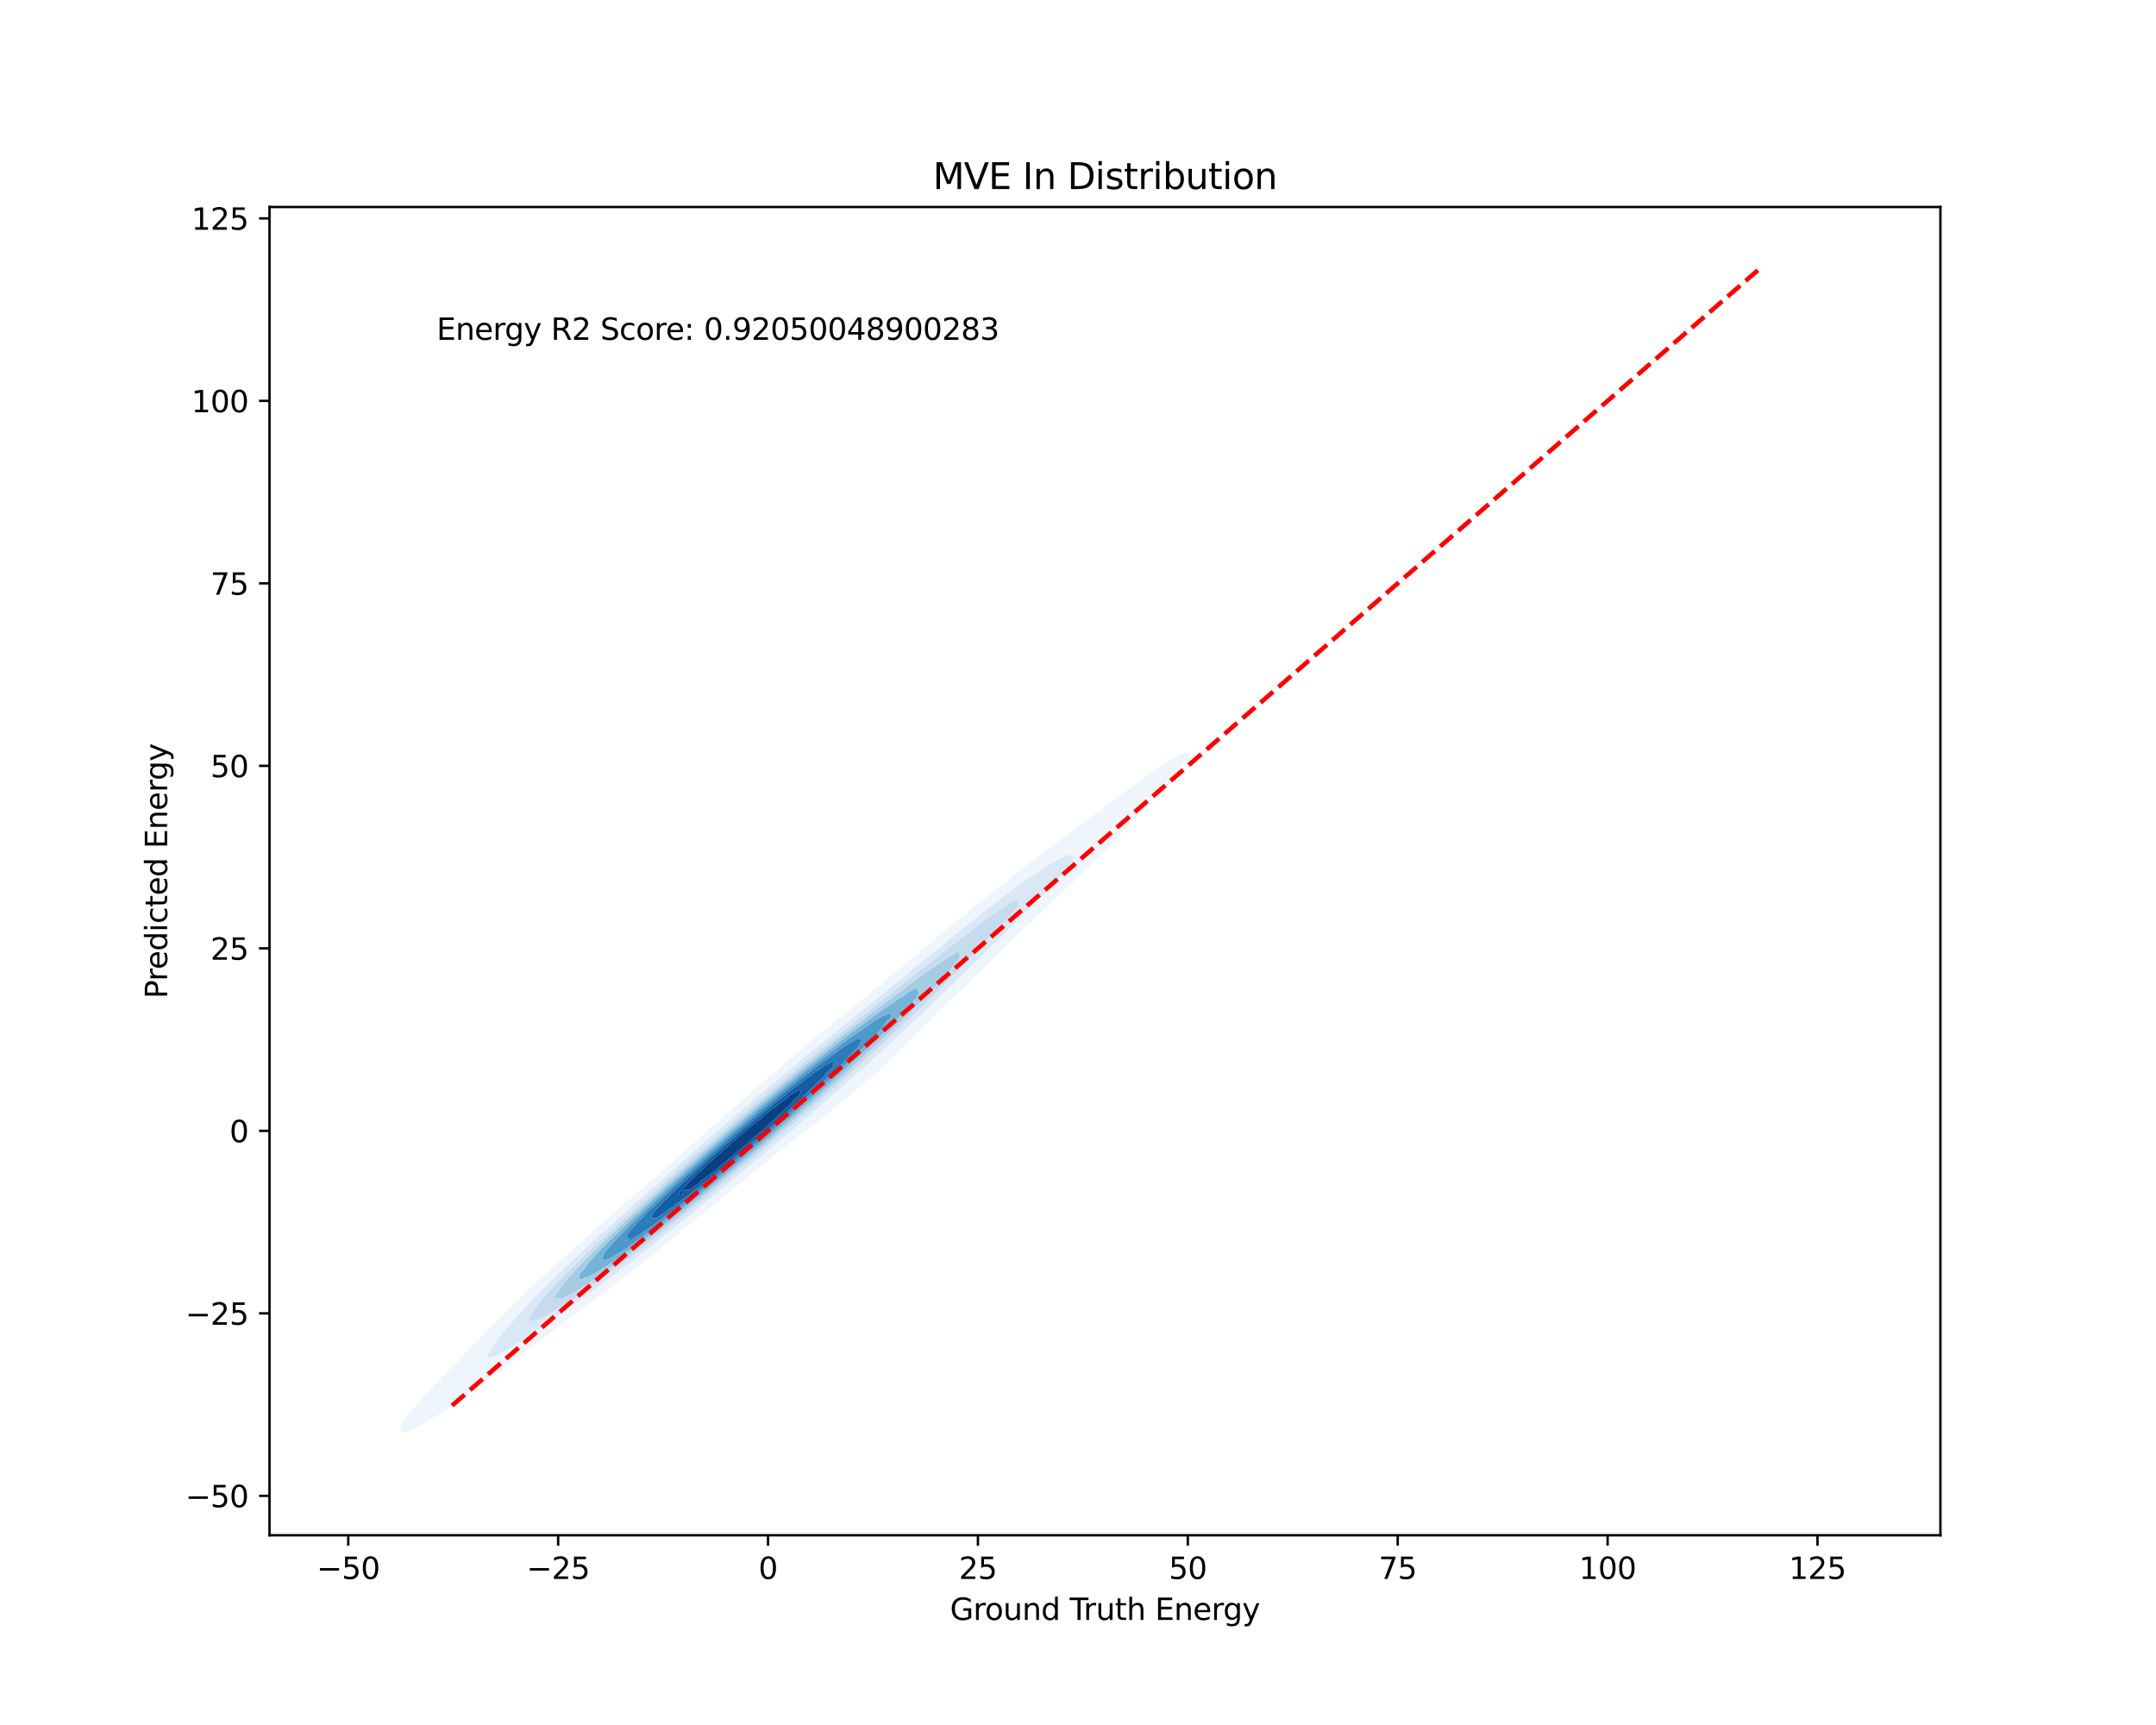 <?xml version="1.0" encoding="utf-8" standalone="no"?>
<!DOCTYPE svg PUBLIC "-//W3C//DTD SVG 1.1//EN"
  "http://www.w3.org/Graphics/SVG/1.1/DTD/svg11.dtd">
<svg xmlns:xlink="http://www.w3.org/1999/xlink" width="720pt" height="576pt" viewBox="0 0 720 576" xmlns="http://www.w3.org/2000/svg" version="1.1">
 <defs>
  <style type="text/css">*{stroke-linejoin: round; stroke-linecap: butt}</style>
 </defs>
 <g id="figure_1">
  <g id="patch_1">
   <path d="M 0 576 
L 720 576 
L 720 0 
L 0 0 
z
" style="fill: #ffffff"/>
  </g>
  <g id="axes_1">
   <g id="patch_2">
    <path d="M 90 512.64 
L 648 512.64 
L 648 69.12 
L 90 69.12 
z
" style="fill: #ffffff"/>
   </g>
   <g id="QuadContourSet_1">
    <path d="M 134.864 478.393 
L 135.079 478.291 
L 137.668 477.356 
L 138.784 476.729 
L 140.472 475.954 
L 141.75 475.168 
L 143.276 474.352 
L 144.424 473.607 
L 146.08 472.619 
L 146.936 472.045 
L 148.884 470.783 
L 149.32 470.484 
L 151.584 468.923 
L 151.688 468.857 
L 153.84 467.361 
L 154.492 466.919 
L 156.081 465.8 
L 157.296 464.924 
L 158.263 464.239 
L 160.101 462.845 
L 160.336 462.677 
L 162.453 461.116 
L 162.905 460.782 
L 164.612 459.555 
L 165.709 458.705 
L 166.702 457.993 
L 168.513 456.536 
L 168.658 456.432 
L 170.779 454.871 
L 171.317 454.451 
L 172.913 453.309 
L 174.121 452.333 
L 174.947 451.748 
L 176.856 450.187 
L 176.925 450.133 
L 179.05 448.625 
L 179.729 448.079 
L 181.177 447.064 
L 182.533 445.942 
L 183.169 445.503 
L 185.141 443.941 
L 185.337 443.784 
L 187.361 442.38 
L 188.141 441.738 
L 189.486 440.819 
L 190.945 439.585 
L 191.434 439.257 
L 193.474 437.696 
L 193.749 437.469 
L 195.709 436.135 
L 196.553 435.418 
L 197.814 434.573 
L 199.357 433.229 
L 199.687 433.012 
L 201.807 431.451 
L 202.161 431.145 
L 204.026 429.889 
L 204.965 429.055 
L 206.061 428.328 
L 207.769 426.769 
L 207.773 426.767 
L 210.063 425.205 
L 210.573 424.74 
L 212.201 423.644 
L 213.377 422.536 
L 214.057 422.083 
L 215.946 420.521 
L 216.181 420.302 
L 218.138 418.96 
L 218.985 418.138 
L 220.069 417.399 
L 221.711 415.837 
L 221.789 415.763 
L 223.924 414.276 
L 224.593 413.612 
L 225.883 412.715 
L 227.397 411.153 
L 227.397 411.153 
L 229.613 409.592 
L 230.201 409.001 
L 231.581 408.031 
L 233.005 406.55 
L 233.119 406.469 
L 235.259 404.908 
L 235.809 404.354 
L 237.236 403.347 
L 238.613 401.924 
L 238.81 401.785 
L 240.906 400.224 
L 241.417 399.711 
L 242.908 398.663 
L 244.221 397.329 
L 244.547 397.101 
L 246.584 395.54 
L 247.025 395.102 
L 248.634 393.979 
L 249.829 392.793 
L 250.372 392.417 
L 252.312 390.856 
L 252.633 390.541 
L 254.429 389.295 
L 255.437 388.317 
L 256.288 387.733 
L 258.092 386.172 
L 258.241 386.027 
L 260.287 384.611 
L 261.045 383.889 
L 262.27 383.049 
L 263.849 381.599 
L 264.012 381.488 
L 266.181 379.927 
L 266.653 379.482 
L 268.264 378.365 
L 269.457 377.282 
L 270.143 376.804 
L 272.068 375.243 
L 272.261 375.061 
L 274.204 373.681 
L 275.065 372.896 
L 276.142 372.12 
L 277.869 370.59 
L 277.912 370.559 
L 280.02 368.997 
L 280.673 368.39 
L 281.941 367.436 
L 283.477 366.032 
L 283.681 365.875 
L 285.653 364.313 
L 286.281 363.709 
L 287.492 362.752 
L 289.085 361.228 
L 289.132 361.191 
L 291.057 359.629 
L 291.889 358.791 
L 292.761 358.068 
L 294.419 356.507 
L 294.693 356.216 
L 296.199 354.945 
L 297.497 353.567 
L 297.709 353.384 
L 299.484 351.823 
L 300.302 350.915 
L 301.046 350.261 
L 302.648 348.7 
L 303.106 348.176 
L 304.286 347.139 
L 305.726 345.577 
L 305.91 345.364 
L 307.459 344.016 
L 308.714 342.526 
L 308.793 342.455 
L 310.59 340.893 
L 311.518 339.786 
L 312.035 339.332 
L 313.692 337.771 
L 314.322 337.026 
L 315.273 336.209 
L 316.776 334.648 
L 317.126 334.241 
L 318.494 333.087 
L 319.847 331.525 
L 319.93 331.431 
L 321.684 329.964 
L 322.734 328.728 
L 323.121 328.403 
L 324.842 326.841 
L 325.538 326.034 
L 326.442 325.28 
L 327.969 323.719 
L 328.342 323.292 
L 329.701 322.157 
L 331.072 320.596 
L 331.146 320.513 
L 332.906 319.035 
L 333.95 317.829 
L 334.377 317.473 
L 336.071 315.912 
L 336.754 315.133 
L 337.691 314.351 
L 339.208 312.789 
L 339.558 312.397 
L 340.951 311.228 
L 342.328 309.667 
L 342.362 309.63 
L 344.172 308.105 
L 345.166 306.984 
L 345.697 306.544 
L 347.362 304.983 
L 347.97 304.308 
L 349.036 303.421 
L 350.527 301.86 
L 350.774 301.59 
L 352.314 300.299 
L 353.578 298.886 
L 353.758 298.737 
L 355.536 297.176 
L 356.382 296.239 
L 357.131 295.615 
L 358.708 294.053 
L 359.186 293.525 
L 360.402 292.492 
L 361.838 290.931 
L 361.99 290.762 
L 363.584 289.369 
L 364.794 288.004 
L 365.024 287.808 
L 366.689 286.247 
L 367.598 285.215 
L 368.2 284.685 
L 369.726 283.124 
L 370.402 282.349 
L 371.263 281.563 
L 372.698 280.001 
L 373.206 279.413 
L 374.227 278.44 
L 375.609 276.879 
L 376.01 276.411 
L 377.107 275.317 
L 378.462 273.756 
L 378.814 273.346 
L 379.923 272.195 
L 381.271 270.633 
L 381.618 270.235 
L 382.702 269.072 
L 384.061 267.511 
L 384.422 267.109 
L 385.478 265.949 
L 386.865 264.388 
L 387.226 264.001 
L 388.276 262.827 
L 389.7 261.265 
L 390.03 260.922 
L 391.087 259.704 
L 392.533 258.143 
L 392.834 257.831 
L 393.843 256.581 
L 395.203 255.02 
L 395.638 254.535 
L 396.363 253.459 
L 396.987 251.897 
L 395.638 251.244 
L 394.55 251.897 
L 392.834 252.635 
L 391.621 253.459 
L 390.03 254.321 
L 389.056 255.02 
L 387.226 256.149 
L 386.642 256.581 
L 384.422 258.074 
L 384.33 258.143 
L 382.231 259.704 
L 381.618 260.096 
L 380.079 261.265 
L 378.814 262.137 
L 377.911 262.827 
L 376.01 264.21 
L 375.777 264.388 
L 373.713 265.949 
L 373.206 266.298 
L 371.602 267.511 
L 370.402 268.378 
L 369.482 269.072 
L 367.598 270.491 
L 367.408 270.633 
L 365.316 272.195 
L 364.794 272.567 
L 363.178 273.756 
L 361.99 274.639 
L 361.067 275.317 
L 359.186 276.767 
L 359.033 276.879 
L 356.906 278.44 
L 356.382 278.828 
L 354.758 280.001 
L 353.578 280.909 
L 352.673 281.563 
L 350.774 283.076 
L 350.708 283.124 
L 348.554 284.685 
L 347.97 285.14 
L 346.432 286.247 
L 345.166 287.269 
L 344.416 287.808 
L 342.49 289.369 
L 342.362 289.471 
L 340.342 290.931 
L 339.558 291.578 
L 338.293 292.492 
L 336.754 293.808 
L 336.414 294.053 
L 334.396 295.615 
L 333.95 295.993 
L 332.327 297.176 
L 331.146 298.211 
L 330.423 298.737 
L 328.568 300.299 
L 328.342 300.496 
L 326.489 301.86 
L 325.538 302.715 
L 324.574 303.421 
L 322.831 304.983 
L 322.734 305.07 
L 320.748 306.544 
L 319.93 307.296 
L 318.833 308.105 
L 317.158 309.667 
L 317.126 309.696 
L 315.074 311.228 
L 314.322 311.932 
L 313.162 312.789 
L 311.525 314.351 
L 311.518 314.357 
L 309.438 315.912 
L 308.714 316.598 
L 307.527 317.473 
L 305.91 319.032 
L 305.906 319.035 
L 303.81 320.596 
L 303.106 321.267 
L 301.891 322.157 
L 300.302 323.692 
L 300.265 323.719 
L 298.164 325.28 
L 297.497 325.916 
L 296.22 326.841 
L 294.693 328.315 
L 294.57 328.403 
L 292.483 329.964 
L 291.889 330.531 
L 290.498 331.525 
L 289.085 332.89 
L 288.804 333.087 
L 286.768 334.648 
L 286.281 335.114 
L 284.734 336.209 
L 283.477 337.431 
L 282.988 337.771 
L 281.043 339.332 
L 280.673 339.689 
L 278.965 340.893 
L 277.869 341.975 
L 277.18 342.455 
L 275.341 344.016 
L 275.065 344.287 
L 273.24 345.577 
L 272.261 346.567 
L 271.448 347.139 
L 269.691 348.7 
L 269.457 348.935 
L 267.599 350.261 
L 266.653 351.245 
L 265.845 351.823 
L 264.11 353.384 
L 263.849 353.651 
L 262.057 354.945 
L 261.045 356.027 
L 260.387 356.507 
L 258.594 358.068 
L 258.241 358.437 
L 256.608 359.629 
L 255.437 360.912 
L 255.059 361.191 
L 253.133 362.752 
L 252.633 363.285 
L 251.234 364.313 
L 249.832 365.875 
L 249.829 365.877 
L 247.714 367.436 
L 247.025 368.181 
L 245.919 368.997 
L 244.376 370.559 
L 244.221 370.722 
L 242.329 372.12 
L 241.417 373.117 
L 240.653 373.681 
L 238.942 375.243 
L 238.613 375.594 
L 236.977 376.804 
L 235.809 378.093 
L 235.439 378.365 
L 233.531 379.927 
L 233.005 380.494 
L 231.66 381.488 
L 230.23 383.049 
L 230.201 383.08 
L 228.145 384.611 
L 227.397 385.426 
L 226.385 386.172 
L 224.798 387.733 
L 224.593 387.953 
L 222.788 389.295 
L 221.789 390.391 
L 221.156 390.856 
L 219.385 392.417 
L 218.985 392.849 
L 217.461 393.979 
L 216.181 395.389 
L 215.974 395.54 
L 213.991 397.101 
L 213.377 397.766 
L 212.163 398.663 
L 210.666 400.224 
L 210.573 400.323 
L 208.615 401.785 
L 207.769 402.703 
L 206.895 403.347 
L 205.237 404.908 
L 204.965 405.2 
L 203.262 406.469 
L 202.161 407.664 
L 201.661 408.031 
L 199.828 409.592 
L 199.357 410.099 
L 197.942 411.153 
L 196.553 412.66 
L 196.478 412.715 
L 194.454 414.276 
L 193.749 415.038 
L 192.68 415.837 
L 191.117 417.399 
L 190.945 417.585 
L 189.145 418.96 
L 188.141 420.053 
L 187.52 420.521 
L 185.781 422.083 
L 185.337 422.57 
L 183.947 423.644 
L 182.533 425.205 
L 182.533 425.205 
L 180.567 426.767 
L 179.729 427.705 
L 178.936 428.328 
L 177.32 429.889 
L 176.925 430.339 
L 175.552 431.451 
L 174.168 433.012 
L 174.121 433.066 
L 172.315 434.573 
L 171.317 435.741 
L 170.841 436.135 
L 169.186 437.696 
L 168.513 438.495 
L 167.618 439.257 
L 166.134 440.819 
L 165.709 441.328 
L 164.505 442.38 
L 163.133 443.941 
L 162.905 444.215 
L 161.465 445.503 
L 160.16 447.064 
L 160.101 447.135 
L 158.467 448.625 
L 157.296 450.034 
L 157.125 450.187 
L 155.489 451.748 
L 154.492 452.925 
L 154.067 453.309 
L 152.513 454.871 
L 151.688 455.825 
L 151.022 456.432 
L 149.534 457.993 
L 148.884 458.731 
L 147.995 459.555 
L 146.555 461.116 
L 146.08 461.65 
L 144.998 462.677 
L 143.595 464.239 
L 143.276 464.598 
L 142.06 465.8 
L 140.687 467.361 
L 140.472 467.609 
L 139.227 468.923 
L 137.904 470.484 
L 137.668 470.773 
L 136.584 472.045 
L 135.411 473.607 
L 134.864 474.371 
L 134.299 475.168 
L 133.651 476.729 
L 134.425 478.291 
z
M 162.811 453.309 
L 162.905 452.74 
L 163.189 451.748 
L 164.204 450.187 
L 165.133 448.625 
L 165.709 447.875 
L 166.355 447.064 
L 167.547 445.503 
L 168.513 444.36 
L 168.856 443.941 
L 170.146 442.38 
L 171.317 441.099 
L 171.552 440.819 
L 172.887 439.257 
L 174.121 437.995 
L 174.377 437.696 
L 175.748 436.135 
L 176.925 434.999 
L 177.297 434.573 
L 178.723 433.012 
L 179.729 432.089 
L 180.298 431.451 
L 181.816 429.889 
L 182.533 429.26 
L 183.377 428.328 
L 185.041 426.767 
L 185.337 426.517 
L 186.542 425.205 
L 188.141 423.825 
L 188.309 423.644 
L 189.809 422.083 
L 190.945 421.137 
L 191.525 420.521 
L 193.208 418.96 
L 193.749 418.524 
L 194.816 417.399 
L 196.553 415.969 
L 196.679 415.837 
L 198.213 414.276 
L 199.357 413.359 
L 199.98 412.715 
L 201.761 411.153 
L 202.161 410.84 
L 203.364 409.592 
L 204.965 408.316 
L 205.244 408.031 
L 206.874 406.469 
L 207.769 405.77 
L 208.609 404.908 
L 210.573 403.347 
L 210.573 403.347 
L 212.08 401.785 
L 213.377 400.773 
L 213.917 400.224 
L 215.713 398.663 
L 216.181 398.303 
L 217.35 397.101 
L 218.985 395.824 
L 219.267 395.54 
L 220.924 393.979 
L 221.789 393.312 
L 222.668 392.417 
L 224.593 390.911 
L 224.649 390.856 
L 226.192 389.295 
L 227.397 388.366 
L 228.025 387.733 
L 229.909 386.172 
L 230.201 385.949 
L 231.514 384.611 
L 233.005 383.461 
L 233.419 383.049 
L 235.18 381.488 
L 235.809 381.01 
L 236.886 379.927 
L 238.613 378.597 
L 238.85 378.365 
L 240.521 376.804 
L 241.417 376.124 
L 242.307 375.243 
L 244.221 373.774 
L 244.317 373.681 
L 245.928 372.12 
L 247.025 371.29 
L 247.776 370.559 
L 249.814 368.997 
L 249.829 368.986 
L 251.398 367.436 
L 252.633 366.506 
L 253.292 365.875 
L 255.287 364.313 
L 255.437 364.202 
L 256.929 362.752 
L 258.241 361.769 
L 258.855 361.191 
L 260.842 359.629 
L 261.045 359.479 
L 262.521 358.068 
L 263.849 357.079 
L 264.468 356.507 
L 266.479 354.945 
L 266.653 354.818 
L 268.178 353.384 
L 269.457 352.436 
L 270.131 351.823 
L 272.198 350.261 
L 272.261 350.215 
L 273.898 348.7 
L 275.065 347.839 
L 275.846 347.139 
L 277.869 345.634 
L 277.934 345.577 
L 279.678 344.016 
L 280.673 343.283 
L 281.608 342.455 
L 283.477 341.065 
L 283.677 340.893 
L 285.502 339.332 
L 286.281 338.756 
L 287.403 337.771 
L 289.085 336.514 
L 289.443 336.209 
L 291.342 334.648 
L 291.889 334.24 
L 293.208 333.087 
L 294.693 331.967 
L 295.213 331.525 
L 297.164 329.964 
L 297.497 329.713 
L 298.995 328.403 
L 300.302 327.405 
L 300.965 326.841 
L 302.942 325.28 
L 303.106 325.155 
L 304.746 323.719 
L 305.91 322.82 
L 306.688 322.157 
L 308.674 320.596 
L 308.714 320.566 
L 310.467 319.035 
L 311.518 318.216 
L 312.394 317.473 
L 314.322 315.955 
L 314.374 315.912 
L 316.189 314.351 
L 317.126 313.62 
L 318.118 312.789 
L 319.93 311.365 
L 320.099 311.228 
L 321.963 309.667 
L 322.734 309.07 
L 323.91 308.105 
L 325.538 306.839 
L 325.913 306.544 
L 327.851 304.983 
L 328.342 304.608 
L 329.832 303.421 
L 331.146 302.417 
L 331.879 301.86 
L 333.923 300.299 
L 333.95 300.279 
L 335.954 298.737 
L 336.754 298.139 
L 338.075 297.176 
L 339.558 296.075 
L 340.232 295.615 
L 342.362 294.057 
L 342.368 294.053 
L 344.602 292.492 
L 345.166 292.085 
L 346.94 290.931 
L 347.97 290.203 
L 349.377 289.369 
L 350.774 288.417 
L 351.951 287.808 
L 353.578 286.767 
L 354.84 286.247 
L 356.382 285.379 
L 359.052 286.247 
L 357.953 287.808 
L 356.969 289.369 
L 356.382 290.094 
L 355.658 290.931 
L 354.368 292.492 
L 353.578 293.352 
L 352.928 294.053 
L 351.521 295.615 
L 350.774 296.364 
L 349.994 297.176 
L 348.513 298.737 
L 347.97 299.254 
L 346.95 300.299 
L 345.391 301.86 
L 345.166 302.067 
L 343.84 303.421 
L 342.362 304.829 
L 342.209 304.983 
L 340.687 306.544 
L 339.558 307.591 
L 339.049 308.105 
L 337.503 309.667 
L 336.754 310.35 
L 335.899 311.228 
L 334.295 312.789 
L 333.95 313.101 
L 332.755 314.351 
L 331.146 315.848 
L 331.084 315.912 
L 329.609 317.473 
L 328.342 318.634 
L 327.959 319.035 
L 326.445 320.596 
L 325.538 321.412 
L 324.835 322.157 
L 323.242 323.719 
L 322.734 324.166 
L 321.693 325.28 
L 319.969 326.841 
L 319.93 326.876 
L 318.512 328.403 
L 317.126 329.619 
L 316.799 329.964 
L 315.268 331.525 
L 314.322 332.336 
L 313.615 333.087 
L 311.933 334.648 
L 311.518 334.998 
L 310.385 336.209 
L 308.714 337.631 
L 308.58 337.771 
L 307.086 339.332 
L 305.91 340.313 
L 305.36 340.893 
L 303.687 342.455 
L 303.106 342.934 
L 302.091 344.016 
L 300.302 345.496 
L 300.224 345.577 
L 298.741 347.139 
L 297.497 348.153 
L 296.978 348.7 
L 295.272 350.261 
L 294.693 350.728 
L 293.663 351.823 
L 291.889 353.255 
L 291.765 353.384 
L 290.238 354.945 
L 289.085 355.862 
L 288.469 356.507 
L 286.648 358.068 
L 286.281 358.355 
L 285.065 359.629 
L 283.477 360.875 
L 283.17 361.191 
L 281.495 362.752 
L 280.673 363.385 
L 279.77 364.313 
L 277.869 365.786 
L 277.781 365.875 
L 276.201 367.436 
L 275.065 368.297 
L 274.372 368.997 
L 272.382 370.559 
L 272.261 370.648 
L 270.793 372.12 
L 269.457 373.121 
L 268.892 373.681 
L 266.957 375.243 
L 266.653 375.466 
L 265.298 376.804 
L 263.849 377.881 
L 263.353 378.365 
L 261.441 379.927 
L 261.045 380.214 
L 259.739 381.488 
L 258.241 382.596 
L 257.769 383.049 
L 255.858 384.611 
L 255.437 384.916 
L 254.136 386.172 
L 252.633 387.279 
L 252.155 387.733 
L 250.228 389.295 
L 249.829 389.584 
L 248.5 390.856 
L 247.025 391.941 
L 246.518 392.417 
L 244.562 393.979 
L 244.221 394.226 
L 242.839 395.54 
L 241.417 396.584 
L 240.861 397.101 
L 238.862 398.663 
L 238.613 398.843 
L 237.15 400.224 
L 235.809 401.207 
L 235.18 401.785 
L 233.119 403.347 
L 233.005 403.429 
L 231.424 404.908 
L 230.201 405.8 
L 229.465 406.469 
L 227.397 407.992 
L 227.353 408.031 
L 225.638 409.592 
L 224.593 410.35 
L 223.695 411.153 
L 221.789 412.546 
L 221.594 412.715 
L 219.76 414.276 
L 218.985 414.833 
L 217.841 415.837 
L 216.181 417.038 
L 215.755 417.399 
L 213.747 418.96 
L 213.377 419.223 
L 211.865 420.521 
L 210.573 421.445 
L 209.801 422.083 
L 207.769 423.543 
L 207.641 423.644 
L 205.719 425.205 
L 204.965 425.738 
L 203.691 426.767 
L 202.161 427.853 
L 201.548 428.328 
L 199.357 429.887 
L 199.353 429.889 
L 197.377 431.451 
L 196.553 432.031 
L 195.26 433.012 
L 193.749 434.078 
L 193.065 434.573 
L 190.945 436.068 
L 190.848 436.135 
L 188.739 437.696 
L 188.141 438.117 
L 186.548 439.257 
L 185.337 440.11 
L 184.295 440.819 
L 182.533 442.055 
L 182.024 442.38 
L 179.785 443.941 
L 179.729 443.981 
L 177.486 445.503 
L 176.925 445.9 
L 175.099 447.064 
L 174.121 447.751 
L 172.63 448.625 
L 171.317 449.532 
L 170.056 450.187 
L 168.513 451.21 
L 167.233 451.748 
L 165.709 452.669 
L 163.144 453.309 
L 162.905 453.416 
z
" clip-path="url(#p9a034e4ee6)" style="fill: #eef5fc"/>
    <path d="M 162.905 453.416 
L 163.144 453.309 
L 165.709 452.669 
L 167.233 451.748 
L 168.513 451.21 
L 170.056 450.187 
L 171.317 449.532 
L 172.63 448.625 
L 174.121 447.751 
L 175.099 447.064 
L 176.925 445.9 
L 177.486 445.503 
L 179.729 443.981 
L 179.785 443.941 
L 182.024 442.38 
L 182.533 442.055 
L 184.295 440.819 
L 185.337 440.11 
L 186.548 439.257 
L 188.141 438.117 
L 188.739 437.696 
L 190.848 436.135 
L 190.945 436.068 
L 193.065 434.573 
L 193.749 434.078 
L 195.26 433.012 
L 196.553 432.031 
L 197.377 431.451 
L 199.353 429.889 
L 199.357 429.887 
L 201.548 428.328 
L 202.161 427.853 
L 203.691 426.767 
L 204.965 425.738 
L 205.719 425.205 
L 207.641 423.644 
L 207.769 423.543 
L 209.801 422.083 
L 210.573 421.445 
L 211.865 420.521 
L 213.377 419.223 
L 213.747 418.96 
L 215.755 417.399 
L 216.181 417.038 
L 217.841 415.837 
L 218.985 414.833 
L 219.76 414.276 
L 221.594 412.715 
L 221.789 412.546 
L 223.695 411.153 
L 224.593 410.35 
L 225.638 409.592 
L 227.353 408.031 
L 227.397 407.992 
L 229.465 406.469 
L 230.201 405.8 
L 231.424 404.908 
L 233.005 403.429 
L 233.119 403.347 
L 235.18 401.785 
L 235.809 401.207 
L 237.15 400.224 
L 238.613 398.843 
L 238.862 398.663 
L 240.861 397.101 
L 241.417 396.584 
L 242.839 395.54 
L 244.221 394.226 
L 244.562 393.979 
L 246.518 392.417 
L 247.025 391.941 
L 248.5 390.856 
L 249.829 389.584 
L 250.228 389.295 
L 252.155 387.733 
L 252.633 387.279 
L 254.136 386.172 
L 255.437 384.916 
L 255.858 384.611 
L 257.769 383.049 
L 258.241 382.596 
L 259.739 381.488 
L 261.045 380.214 
L 261.441 379.927 
L 263.353 378.365 
L 263.849 377.881 
L 265.298 376.804 
L 266.653 375.466 
L 266.957 375.243 
L 268.892 373.681 
L 269.457 373.121 
L 270.793 372.12 
L 272.261 370.648 
L 272.382 370.559 
L 274.372 368.997 
L 275.065 368.297 
L 276.201 367.436 
L 277.781 365.875 
L 277.869 365.786 
L 279.77 364.313 
L 280.673 363.385 
L 281.495 362.752 
L 283.17 361.191 
L 283.477 360.875 
L 285.065 359.629 
L 286.281 358.355 
L 286.648 358.068 
L 288.469 356.507 
L 289.085 355.862 
L 290.238 354.945 
L 291.765 353.384 
L 291.889 353.255 
L 293.663 351.823 
L 294.693 350.728 
L 295.272 350.261 
L 296.978 348.7 
L 297.497 348.153 
L 298.741 347.139 
L 300.224 345.577 
L 300.302 345.496 
L 302.091 344.016 
L 303.106 342.934 
L 303.687 342.455 
L 305.36 340.893 
L 305.91 340.313 
L 307.086 339.332 
L 308.58 337.771 
L 308.714 337.631 
L 310.385 336.209 
L 311.518 334.998 
L 311.933 334.648 
L 313.615 333.087 
L 314.322 332.336 
L 315.268 331.525 
L 316.799 329.964 
L 317.126 329.619 
L 318.512 328.403 
L 319.93 326.876 
L 319.969 326.841 
L 321.693 325.28 
L 322.734 324.166 
L 323.242 323.719 
L 324.835 322.157 
L 325.538 321.412 
L 326.445 320.596 
L 327.959 319.035 
L 328.342 318.634 
L 329.609 317.473 
L 331.084 315.912 
L 331.146 315.848 
L 332.755 314.351 
L 333.95 313.101 
L 334.295 312.789 
L 335.899 311.228 
L 336.754 310.35 
L 337.503 309.667 
L 339.049 308.105 
L 339.558 307.591 
L 340.687 306.544 
L 342.209 304.983 
L 342.362 304.829 
L 343.84 303.421 
L 345.166 302.067 
L 345.391 301.86 
L 346.95 300.299 
L 347.97 299.254 
L 348.513 298.737 
L 349.994 297.176 
L 350.774 296.364 
L 351.521 295.615 
L 352.928 294.053 
L 353.578 293.352 
L 354.368 292.492 
L 355.658 290.931 
L 356.382 290.094 
L 356.969 289.369 
L 357.953 287.808 
L 359.052 286.247 
L 356.382 285.379 
L 354.84 286.247 
L 353.578 286.767 
L 351.951 287.808 
L 350.774 288.417 
L 349.377 289.369 
L 347.97 290.203 
L 346.94 290.931 
L 345.166 292.085 
L 344.602 292.492 
L 342.368 294.053 
L 342.362 294.057 
L 340.232 295.615 
L 339.558 296.075 
L 338.075 297.176 
L 336.754 298.139 
L 335.954 298.737 
L 333.95 300.279 
L 333.923 300.299 
L 331.879 301.86 
L 331.146 302.417 
L 329.832 303.421 
L 328.342 304.608 
L 327.851 304.983 
L 325.913 306.544 
L 325.538 306.839 
L 323.91 308.105 
L 322.734 309.07 
L 321.963 309.667 
L 320.099 311.228 
L 319.93 311.365 
L 318.118 312.789 
L 317.126 313.62 
L 316.189 314.351 
L 314.374 315.912 
L 314.322 315.955 
L 312.394 317.473 
L 311.518 318.216 
L 310.467 319.035 
L 308.714 320.566 
L 308.674 320.596 
L 306.688 322.157 
L 305.91 322.82 
L 304.746 323.719 
L 303.106 325.155 
L 302.942 325.28 
L 300.965 326.841 
L 300.302 327.405 
L 298.995 328.403 
L 297.497 329.713 
L 297.164 329.964 
L 295.213 331.525 
L 294.693 331.967 
L 293.208 333.087 
L 291.889 334.24 
L 291.342 334.648 
L 289.443 336.209 
L 289.085 336.514 
L 287.403 337.771 
L 286.281 338.756 
L 285.502 339.332 
L 283.677 340.893 
L 283.477 341.065 
L 281.608 342.455 
L 280.673 343.283 
L 279.678 344.016 
L 277.934 345.577 
L 277.869 345.634 
L 275.846 347.139 
L 275.065 347.839 
L 273.898 348.7 
L 272.261 350.215 
L 272.198 350.261 
L 270.131 351.823 
L 269.457 352.436 
L 268.178 353.384 
L 266.653 354.818 
L 266.479 354.945 
L 264.468 356.507 
L 263.849 357.079 
L 262.521 358.068 
L 261.045 359.479 
L 260.842 359.629 
L 258.855 361.191 
L 258.241 361.769 
L 256.929 362.752 
L 255.437 364.202 
L 255.287 364.313 
L 253.292 365.875 
L 252.633 366.506 
L 251.398 367.436 
L 249.829 368.986 
L 249.814 368.997 
L 247.776 370.559 
L 247.025 371.29 
L 245.928 372.12 
L 244.317 373.681 
L 244.221 373.774 
L 242.307 375.243 
L 241.417 376.124 
L 240.521 376.804 
L 238.85 378.365 
L 238.613 378.597 
L 236.886 379.927 
L 235.809 381.01 
L 235.18 381.488 
L 233.419 383.049 
L 233.005 383.461 
L 231.514 384.611 
L 230.201 385.949 
L 229.909 386.172 
L 228.025 387.733 
L 227.397 388.366 
L 226.192 389.295 
L 224.649 390.856 
L 224.593 390.911 
L 222.668 392.417 
L 221.789 393.312 
L 220.924 393.979 
L 219.267 395.54 
L 218.985 395.824 
L 217.35 397.101 
L 216.181 398.303 
L 215.713 398.663 
L 213.917 400.224 
L 213.377 400.773 
L 212.08 401.785 
L 210.573 403.347 
L 210.573 403.347 
L 208.609 404.908 
L 207.769 405.77 
L 206.874 406.469 
L 205.244 408.031 
L 204.965 408.316 
L 203.364 409.592 
L 202.161 410.84 
L 201.761 411.153 
L 199.98 412.715 
L 199.357 413.359 
L 198.213 414.276 
L 196.679 415.837 
L 196.553 415.969 
L 194.816 417.399 
L 193.749 418.524 
L 193.208 418.96 
L 191.525 420.521 
L 190.945 421.137 
L 189.809 422.083 
L 188.309 423.644 
L 188.141 423.825 
L 186.542 425.205 
L 185.337 426.517 
L 185.041 426.767 
L 183.377 428.328 
L 182.533 429.26 
L 181.816 429.889 
L 180.298 431.451 
L 179.729 432.089 
L 178.723 433.012 
L 177.297 434.573 
L 176.925 434.999 
L 175.748 436.135 
L 174.377 437.696 
L 174.121 437.995 
L 172.887 439.257 
L 171.552 440.819 
L 171.317 441.099 
L 170.146 442.38 
L 168.856 443.941 
L 168.513 444.36 
L 167.547 445.503 
L 166.355 447.064 
L 165.709 447.875 
L 165.133 448.625 
L 164.204 450.187 
L 163.189 451.748 
L 162.905 452.74 
L 162.811 453.309 
z
M 176.617 440.819 
L 176.925 439.716 
L 177.111 439.257 
L 178.214 437.696 
L 179.232 436.135 
L 179.729 435.542 
L 180.536 434.573 
L 181.795 433.012 
L 182.533 432.22 
L 183.207 431.451 
L 184.583 429.889 
L 185.337 429.143 
L 186.077 428.328 
L 187.543 426.767 
L 188.141 426.21 
L 189.077 425.205 
L 190.654 423.644 
L 190.945 423.387 
L 192.181 422.083 
L 193.749 420.65 
L 193.872 420.521 
L 195.385 418.96 
L 196.553 417.941 
L 197.081 417.399 
L 198.701 415.837 
L 199.357 415.286 
L 200.348 414.276 
L 202.158 412.715 
L 202.161 412.712 
L 203.694 411.153 
L 204.965 410.093 
L 205.467 409.592 
L 207.15 408.031 
L 207.769 407.528 
L 208.828 406.469 
L 210.573 405.021 
L 210.688 404.908 
L 212.275 403.347 
L 213.377 402.453 
L 214.055 401.785 
L 215.852 400.224 
L 216.181 399.962 
L 217.489 398.663 
L 218.985 397.452 
L 219.346 397.101 
L 221.032 395.54 
L 221.789 394.939 
L 222.767 393.979 
L 224.593 392.501 
L 224.68 392.417 
L 226.282 390.856 
L 227.397 389.97 
L 228.093 389.295 
L 229.947 387.733 
L 230.201 387.535 
L 231.59 386.172 
L 233.005 385.048 
L 233.462 384.611 
L 235.225 383.049 
L 235.809 382.593 
L 236.951 381.488 
L 238.613 380.171 
L 238.873 379.927 
L 240.573 378.365 
L 241.417 377.708 
L 242.367 376.804 
L 244.221 375.341 
L 244.327 375.243 
L 245.991 373.681 
L 247.025 372.879 
L 247.838 372.12 
L 249.826 370.559 
L 249.829 370.556 
L 251.478 368.997 
L 252.633 368.106 
L 253.364 367.436 
L 255.335 365.875 
L 255.437 365.797 
L 257.035 364.313 
L 258.241 363.389 
L 258.95 362.752 
L 260.931 361.191 
L 261.045 361.105 
L 262.664 359.629 
L 263.849 358.727 
L 264.596 358.068 
L 266.618 356.507 
L 266.653 356.48 
L 268.367 354.945 
L 269.457 354.12 
L 270.307 353.384 
L 272.261 351.894 
L 272.347 351.823 
L 274.148 350.261 
L 275.065 349.571 
L 276.088 348.7 
L 277.869 347.35 
L 278.126 347.139 
L 280.009 345.577 
L 280.673 345.079 
L 281.94 344.016 
L 283.477 342.855 
L 283.972 342.455 
L 285.944 340.893 
L 286.281 340.64 
L 287.858 339.332 
L 289.085 338.404 
L 289.876 337.771 
L 291.889 336.237 
L 291.925 336.209 
L 293.825 334.648 
L 294.693 333.987 
L 295.825 333.087 
L 297.497 331.802 
L 297.86 331.525 
L 299.812 329.964 
L 300.302 329.587 
L 301.792 328.403 
L 303.106 327.38 
L 303.812 326.841 
L 305.786 325.28 
L 305.91 325.184 
L 307.751 323.719 
L 308.714 322.958 
L 309.762 322.157 
L 311.518 320.755 
L 311.737 320.596 
L 313.694 319.035 
L 314.322 318.532 
L 315.716 317.473 
L 317.126 316.333 
L 317.713 315.912 
L 319.65 314.351 
L 319.93 314.126 
L 321.716 312.789 
L 322.734 311.966 
L 323.787 311.228 
L 325.538 309.806 
L 325.758 309.667 
L 327.848 308.105 
L 328.342 307.712 
L 330.075 306.544 
L 331.146 305.696 
L 332.339 304.983 
L 333.95 303.732 
L 334.598 303.421 
L 336.746 301.86 
L 336.754 301.854 
L 339.558 300.315 
L 340.24 301.86 
L 339.558 303.103 
L 339.27 303.421 
L 337.845 304.983 
L 336.754 306.443 
L 336.651 306.544 
L 335.09 308.105 
L 333.95 309.445 
L 333.721 309.667 
L 332.197 311.228 
L 331.146 312.384 
L 330.729 312.789 
L 329.251 314.351 
L 328.342 315.31 
L 327.736 315.912 
L 326.283 317.473 
L 325.538 318.236 
L 324.749 319.035 
L 323.296 320.596 
L 322.734 321.155 
L 321.759 322.157 
L 320.278 323.719 
L 319.93 324.053 
L 318.746 325.28 
L 317.203 326.841 
L 317.126 326.913 
L 315.694 328.403 
L 314.322 329.725 
L 314.09 329.964 
L 312.583 331.525 
L 311.518 332.51 
L 310.956 333.087 
L 309.397 334.648 
L 308.714 335.256 
L 307.785 336.209 
L 306.113 337.771 
L 305.91 337.946 
L 304.562 339.332 
L 303.106 340.616 
L 302.831 340.893 
L 301.267 342.455 
L 300.302 343.281 
L 299.576 344.016 
L 297.872 345.577 
L 297.497 345.891 
L 296.275 347.139 
L 294.693 348.482 
L 294.475 348.7 
L 292.898 350.261 
L 291.889 351.098 
L 291.171 351.823 
L 289.407 353.384 
L 289.085 353.646 
L 287.808 354.945 
L 286.281 356.205 
L 285.978 356.507 
L 284.347 358.068 
L 283.477 358.77 
L 282.621 359.629 
L 280.736 361.191 
L 280.673 361.24 
L 279.175 362.752 
L 277.869 363.799 
L 277.349 364.313 
L 275.588 365.875 
L 275.065 366.284 
L 273.905 367.436 
L 272.261 368.744 
L 272.001 368.997 
L 270.324 370.559 
L 269.457 371.233 
L 268.547 372.12 
L 266.653 373.617 
L 266.586 373.681 
L 264.96 375.243 
L 263.849 376.1 
L 263.114 376.804 
L 261.164 378.365 
L 261.045 378.455 
L 259.511 379.927 
L 258.241 380.901 
L 257.617 381.488 
L 255.7 383.049 
L 255.437 383.247 
L 253.993 384.611 
L 252.633 385.648 
L 252.066 386.172 
L 250.157 387.733 
L 249.829 387.979 
L 248.415 389.295 
L 247.025 390.351 
L 246.469 390.856 
L 244.548 392.417 
L 244.221 392.661 
L 242.786 393.979 
L 241.417 395.014 
L 240.83 395.54 
L 238.877 397.101 
L 238.613 397.297 
L 237.108 398.663 
L 235.809 399.64 
L 235.147 400.224 
L 233.14 401.785 
L 233.005 401.886 
L 231.372 403.347 
L 230.201 404.223 
L 229.412 404.908 
L 227.397 406.431 
L 227.352 406.469 
L 225.563 408.031 
L 224.593 408.751 
L 223.606 409.592 
L 221.789 410.953 
L 221.545 411.153 
L 219.651 412.715 
L 218.985 413.205 
L 217.7 414.276 
L 216.181 415.401 
L 215.636 415.837 
L 213.593 417.399 
L 213.377 417.556 
L 211.652 418.96 
L 210.573 419.748 
L 209.582 420.521 
L 207.769 421.848 
L 207.453 422.083 
L 205.406 423.644 
L 204.965 423.962 
L 203.327 425.205 
L 202.161 426.045 
L 201.161 426.767 
L 199.357 428.062 
L 198.965 428.328 
L 196.801 429.889 
L 196.553 430.066 
L 194.582 431.451 
L 193.749 432.04 
L 192.277 433.012 
L 190.945 433.945 
L 189.915 434.573 
L 188.141 435.791 
L 187.515 436.135 
L 185.337 437.574 
L 185.077 437.696 
L 182.533 439.257 
L 182.533 439.257 
L 179.729 440.703 
L 178.836 440.819 
L 176.925 441.29 
z
" clip-path="url(#p9a034e4ee6)" style="fill: #dae8f6"/>
    <path d="M 176.925 441.29 
L 178.836 440.819 
L 179.729 440.703 
L 182.533 439.257 
L 182.533 439.257 
L 185.077 437.696 
L 185.337 437.574 
L 187.515 436.135 
L 188.141 435.791 
L 189.915 434.573 
L 190.945 433.945 
L 192.277 433.012 
L 193.749 432.04 
L 194.582 431.451 
L 196.553 430.066 
L 196.801 429.889 
L 198.965 428.328 
L 199.357 428.062 
L 201.161 426.767 
L 202.161 426.045 
L 203.327 425.205 
L 204.965 423.962 
L 205.406 423.644 
L 207.453 422.083 
L 207.769 421.848 
L 209.582 420.521 
L 210.573 419.748 
L 211.652 418.96 
L 213.377 417.556 
L 213.593 417.399 
L 215.636 415.837 
L 216.181 415.401 
L 217.7 414.276 
L 218.985 413.205 
L 219.651 412.715 
L 221.545 411.153 
L 221.789 410.953 
L 223.606 409.592 
L 224.593 408.751 
L 225.563 408.031 
L 227.352 406.469 
L 227.397 406.431 
L 229.412 404.908 
L 230.201 404.223 
L 231.372 403.347 
L 233.005 401.886 
L 233.14 401.785 
L 235.147 400.224 
L 235.809 399.64 
L 237.108 398.663 
L 238.613 397.297 
L 238.877 397.101 
L 240.83 395.54 
L 241.417 395.014 
L 242.786 393.979 
L 244.221 392.661 
L 244.548 392.417 
L 246.469 390.856 
L 247.025 390.351 
L 248.415 389.295 
L 249.829 387.979 
L 250.157 387.733 
L 252.066 386.172 
L 252.633 385.648 
L 253.993 384.611 
L 255.437 383.247 
L 255.7 383.049 
L 257.617 381.488 
L 258.241 380.901 
L 259.511 379.927 
L 261.045 378.455 
L 261.164 378.365 
L 263.114 376.804 
L 263.849 376.1 
L 264.96 375.243 
L 266.586 373.681 
L 266.653 373.617 
L 268.547 372.12 
L 269.457 371.233 
L 270.324 370.559 
L 272.001 368.997 
L 272.261 368.744 
L 273.905 367.436 
L 275.065 366.284 
L 275.588 365.875 
L 277.349 364.313 
L 277.869 363.799 
L 279.175 362.752 
L 280.673 361.24 
L 280.736 361.191 
L 282.621 359.629 
L 283.477 358.77 
L 284.347 358.068 
L 285.978 356.507 
L 286.281 356.205 
L 287.808 354.945 
L 289.085 353.646 
L 289.407 353.384 
L 291.171 351.823 
L 291.889 351.098 
L 292.898 350.261 
L 294.475 348.7 
L 294.693 348.482 
L 296.275 347.139 
L 297.497 345.891 
L 297.872 345.577 
L 299.576 344.016 
L 300.302 343.281 
L 301.267 342.455 
L 302.831 340.893 
L 303.106 340.616 
L 304.562 339.332 
L 305.91 337.946 
L 306.113 337.771 
L 307.785 336.209 
L 308.714 335.256 
L 309.397 334.648 
L 310.956 333.087 
L 311.518 332.51 
L 312.583 331.525 
L 314.09 329.964 
L 314.322 329.725 
L 315.694 328.403 
L 317.126 326.913 
L 317.203 326.841 
L 318.746 325.28 
L 319.93 324.053 
L 320.278 323.719 
L 321.759 322.157 
L 322.734 321.155 
L 323.296 320.596 
L 324.749 319.035 
L 325.538 318.236 
L 326.283 317.473 
L 327.736 315.912 
L 328.342 315.31 
L 329.251 314.351 
L 330.729 312.789 
L 331.146 312.384 
L 332.197 311.228 
L 333.721 309.667 
L 333.95 309.445 
L 335.09 308.105 
L 336.651 306.544 
L 336.754 306.443 
L 337.845 304.983 
L 339.27 303.421 
L 339.558 303.103 
L 340.24 301.86 
L 339.558 300.315 
L 336.754 301.854 
L 336.746 301.86 
L 334.598 303.421 
L 333.95 303.732 
L 332.339 304.983 
L 331.146 305.696 
L 330.075 306.544 
L 328.342 307.712 
L 327.848 308.105 
L 325.758 309.667 
L 325.538 309.806 
L 323.787 311.228 
L 322.734 311.966 
L 321.716 312.789 
L 319.93 314.126 
L 319.65 314.351 
L 317.713 315.912 
L 317.126 316.333 
L 315.716 317.473 
L 314.322 318.532 
L 313.694 319.035 
L 311.737 320.596 
L 311.518 320.755 
L 309.762 322.157 
L 308.714 322.958 
L 307.751 323.719 
L 305.91 325.184 
L 305.786 325.28 
L 303.812 326.841 
L 303.106 327.38 
L 301.792 328.403 
L 300.302 329.587 
L 299.812 329.964 
L 297.86 331.525 
L 297.497 331.802 
L 295.825 333.087 
L 294.693 333.987 
L 293.825 334.648 
L 291.925 336.209 
L 291.889 336.237 
L 289.876 337.771 
L 289.085 338.404 
L 287.858 339.332 
L 286.281 340.64 
L 285.944 340.893 
L 283.972 342.455 
L 283.477 342.855 
L 281.94 344.016 
L 280.673 345.079 
L 280.009 345.577 
L 278.126 347.139 
L 277.869 347.35 
L 276.088 348.7 
L 275.065 349.571 
L 274.148 350.261 
L 272.347 351.823 
L 272.261 351.894 
L 270.307 353.384 
L 269.457 354.12 
L 268.367 354.945 
L 266.653 356.48 
L 266.618 356.507 
L 264.596 358.068 
L 263.849 358.727 
L 262.664 359.629 
L 261.045 361.105 
L 260.931 361.191 
L 258.95 362.752 
L 258.241 363.389 
L 257.035 364.313 
L 255.437 365.797 
L 255.335 365.875 
L 253.364 367.436 
L 252.633 368.106 
L 251.478 368.997 
L 249.829 370.556 
L 249.826 370.559 
L 247.838 372.12 
L 247.025 372.879 
L 245.991 373.681 
L 244.327 375.243 
L 244.221 375.341 
L 242.367 376.804 
L 241.417 377.708 
L 240.573 378.365 
L 238.873 379.927 
L 238.613 380.171 
L 236.951 381.488 
L 235.809 382.593 
L 235.225 383.049 
L 233.462 384.611 
L 233.005 385.048 
L 231.59 386.172 
L 230.201 387.535 
L 229.947 387.733 
L 228.093 389.295 
L 227.397 389.97 
L 226.282 390.856 
L 224.68 392.417 
L 224.593 392.501 
L 222.767 393.979 
L 221.789 394.939 
L 221.032 395.54 
L 219.346 397.101 
L 218.985 397.452 
L 217.489 398.663 
L 216.181 399.962 
L 215.852 400.224 
L 214.055 401.785 
L 213.377 402.453 
L 212.275 403.347 
L 210.688 404.908 
L 210.573 405.021 
L 208.828 406.469 
L 207.769 407.528 
L 207.15 408.031 
L 205.467 409.592 
L 204.965 410.093 
L 203.694 411.153 
L 202.161 412.712 
L 202.158 412.715 
L 200.348 414.276 
L 199.357 415.286 
L 198.701 415.837 
L 197.081 417.399 
L 196.553 417.941 
L 195.385 418.96 
L 193.872 420.521 
L 193.749 420.65 
L 192.181 422.083 
L 190.945 423.387 
L 190.654 423.644 
L 189.077 425.205 
L 188.141 426.21 
L 187.543 426.767 
L 186.077 428.328 
L 185.337 429.143 
L 184.583 429.889 
L 183.207 431.451 
L 182.533 432.22 
L 181.795 433.012 
L 180.536 434.573 
L 179.729 435.542 
L 179.232 436.135 
L 178.214 437.696 
L 177.111 439.257 
L 176.925 439.716 
L 176.617 440.819 
z
M 185.211 433.012 
L 185.337 432.788 
L 186.266 431.451 
L 187.25 429.889 
L 188.141 428.704 
L 188.453 428.328 
L 189.793 426.767 
L 190.945 425.461 
L 191.176 425.205 
L 192.611 423.644 
L 193.749 422.482 
L 194.128 422.083 
L 195.609 420.521 
L 196.553 419.625 
L 197.203 418.96 
L 198.748 417.399 
L 199.357 416.851 
L 200.364 415.837 
L 202.022 414.276 
L 202.161 414.156 
L 203.604 412.715 
L 204.965 411.506 
L 205.325 411.153 
L 206.935 409.592 
L 207.769 408.879 
L 208.638 408.031 
L 210.38 406.469 
L 210.573 406.31 
L 212.005 404.908 
L 213.377 403.742 
L 213.79 403.347 
L 215.459 401.785 
L 216.181 401.188 
L 217.182 400.224 
L 218.985 398.698 
L 219.023 398.663 
L 220.637 397.101 
L 221.789 396.15 
L 222.433 395.54 
L 224.198 393.979 
L 224.593 393.659 
L 225.889 392.417 
L 227.397 391.174 
L 227.737 390.856 
L 229.435 389.295 
L 230.201 388.675 
L 231.198 387.733 
L 233.005 386.246 
L 233.085 386.172 
L 234.738 384.611 
L 235.809 383.746 
L 236.559 383.049 
L 238.413 381.488 
L 238.613 381.33 
L 240.105 379.927 
L 241.417 378.872 
L 241.972 378.365 
L 243.781 376.804 
L 244.221 376.457 
L 245.536 375.243 
L 247.025 374.052 
L 247.439 373.681 
L 249.23 372.12 
L 249.829 371.65 
L 251.034 370.559 
L 252.633 369.289 
L 252.966 368.997 
L 254.761 367.436 
L 255.437 366.909 
L 256.603 365.875 
L 258.241 364.584 
L 258.557 364.313 
L 260.377 362.752 
L 261.045 362.235 
L 262.247 361.191 
L 263.849 359.939 
L 264.219 359.629 
L 266.083 358.068 
L 266.653 357.63 
L 267.972 356.507 
L 269.457 355.356 
L 269.958 354.945 
L 271.884 353.384 
L 272.261 353.096 
L 273.785 351.823 
L 275.065 350.839 
L 275.784 350.261 
L 277.787 348.7 
L 277.869 348.638 
L 279.695 347.139 
L 280.673 346.392 
L 281.705 345.577 
L 283.477 344.217 
L 283.744 344.016 
L 285.707 342.455 
L 286.281 342.018 
L 287.728 340.893 
L 289.085 339.855 
L 289.791 339.332 
L 291.819 337.771 
L 291.889 337.717 
L 293.851 336.209 
L 294.693 335.564 
L 295.944 334.648 
L 297.497 333.452 
L 298.027 333.087 
L 300.06 331.525 
L 300.302 331.339 
L 302.191 329.964 
L 303.106 329.253 
L 304.349 328.403 
L 305.91 327.185 
L 306.46 326.841 
L 308.512 325.28 
L 308.714 325.12 
L 310.779 323.719 
L 311.518 323.131 
L 313.102 322.157 
L 314.322 321.186 
L 315.469 320.596 
L 317.126 319.297 
L 317.957 319.035 
L 319.93 317.634 
L 320.643 319.035 
L 319.93 320.596 
L 319.93 320.596 
L 318.417 322.157 
L 317.353 323.719 
L 317.126 323.982 
L 315.873 325.28 
L 314.634 326.841 
L 314.322 327.179 
L 313.136 328.403 
L 311.788 329.964 
L 311.518 330.238 
L 310.26 331.525 
L 308.817 333.087 
L 308.714 333.186 
L 307.274 334.648 
L 305.91 336.022 
L 305.724 336.209 
L 304.192 337.771 
L 303.106 338.802 
L 302.574 339.332 
L 301.019 340.893 
L 300.302 341.543 
L 299.383 342.455 
L 297.743 344.016 
L 297.497 344.231 
L 296.143 345.577 
L 294.693 346.879 
L 294.427 347.139 
L 292.838 348.7 
L 291.889 349.522 
L 291.136 350.261 
L 289.441 351.823 
L 289.085 352.123 
L 287.808 353.384 
L 286.281 354.701 
L 286.029 354.945 
L 284.414 356.507 
L 283.477 357.293 
L 282.683 358.068 
L 280.915 359.629 
L 280.673 359.828 
L 279.286 361.191 
L 277.869 362.375 
L 277.477 362.752 
L 275.798 364.313 
L 275.065 364.911 
L 274.068 365.875 
L 272.261 367.378 
L 272.199 367.436 
L 270.578 368.997 
L 269.457 369.906 
L 268.769 370.559 
L 266.952 372.12 
L 266.653 372.356 
L 265.264 373.681 
L 263.849 374.82 
L 263.395 375.243 
L 261.628 376.804 
L 261.045 377.261 
L 259.865 378.365 
L 258.241 379.663 
L 257.952 379.927 
L 256.207 381.488 
L 255.437 382.089 
L 254.39 383.049 
L 252.633 384.443 
L 252.446 384.611 
L 250.703 386.172 
L 249.829 386.849 
L 248.847 387.733 
L 247.025 389.169 
L 246.881 389.295 
L 245.124 390.856 
L 244.221 391.552 
L 243.243 392.417 
L 241.417 393.845 
L 241.261 393.979 
L 239.475 395.54 
L 238.613 396.201 
L 237.578 397.101 
L 235.809 398.474 
L 235.585 398.663 
L 233.756 400.224 
L 233.005 400.796 
L 231.847 401.785 
L 230.201 403.053 
L 229.845 403.347 
L 227.953 404.908 
L 227.397 405.328 
L 226.036 406.469 
L 224.593 407.57 
L 224.021 408.031 
L 222.041 409.592 
L 221.789 409.781 
L 220.117 411.153 
L 218.985 412.006 
L 218.085 412.715 
L 216.181 414.156 
L 216.021 414.276 
L 214.048 415.837 
L 213.377 416.336 
L 211.988 417.399 
L 210.573 418.452 
L 209.873 418.96 
L 207.77 420.521 
L 207.769 420.522 
L 205.668 422.083 
L 204.965 422.597 
L 203.472 423.644 
L 202.161 424.596 
L 201.229 425.205 
L 199.357 426.545 
L 198.985 426.767 
L 196.723 428.328 
L 196.553 428.449 
L 194.267 429.889 
L 193.749 430.251 
L 191.643 431.451 
L 190.945 431.923 
L 188.722 433.012 
L 188.141 433.379 
L 185.337 433.625 
z
" clip-path="url(#p9a034e4ee6)" style="fill: #c7dbef"/>
    <path d="M 185.337 433.625 
L 188.141 433.379 
L 188.722 433.012 
L 190.945 431.923 
L 191.643 431.451 
L 193.749 430.251 
L 194.267 429.889 
L 196.553 428.449 
L 196.723 428.328 
L 198.985 426.767 
L 199.357 426.545 
L 201.229 425.205 
L 202.161 424.596 
L 203.472 423.644 
L 204.965 422.597 
L 205.668 422.083 
L 207.769 420.522 
L 207.77 420.521 
L 209.873 418.96 
L 210.573 418.452 
L 211.988 417.399 
L 213.377 416.336 
L 214.048 415.837 
L 216.021 414.276 
L 216.181 414.156 
L 218.085 412.715 
L 218.985 412.006 
L 220.117 411.153 
L 221.789 409.781 
L 222.041 409.592 
L 224.021 408.031 
L 224.593 407.57 
L 226.036 406.469 
L 227.397 405.328 
L 227.953 404.908 
L 229.845 403.347 
L 230.201 403.053 
L 231.847 401.785 
L 233.005 400.796 
L 233.756 400.224 
L 235.585 398.663 
L 235.809 398.474 
L 237.578 397.101 
L 238.613 396.201 
L 239.475 395.54 
L 241.261 393.979 
L 241.417 393.845 
L 243.243 392.417 
L 244.221 391.552 
L 245.124 390.856 
L 246.881 389.295 
L 247.025 389.169 
L 248.847 387.733 
L 249.829 386.849 
L 250.703 386.172 
L 252.446 384.611 
L 252.633 384.443 
L 254.39 383.049 
L 255.437 382.089 
L 256.207 381.488 
L 257.952 379.927 
L 258.241 379.663 
L 259.865 378.365 
L 261.045 377.261 
L 261.628 376.804 
L 263.395 375.243 
L 263.849 374.82 
L 265.264 373.681 
L 266.653 372.356 
L 266.952 372.12 
L 268.769 370.559 
L 269.457 369.906 
L 270.578 368.997 
L 272.199 367.436 
L 272.261 367.378 
L 274.068 365.875 
L 275.065 364.911 
L 275.798 364.313 
L 277.477 362.752 
L 277.869 362.375 
L 279.286 361.191 
L 280.673 359.828 
L 280.915 359.629 
L 282.683 358.068 
L 283.477 357.293 
L 284.414 356.507 
L 286.029 354.945 
L 286.281 354.701 
L 287.808 353.384 
L 289.085 352.123 
L 289.441 351.823 
L 291.136 350.261 
L 291.889 349.522 
L 292.838 348.7 
L 294.427 347.139 
L 294.693 346.879 
L 296.143 345.577 
L 297.497 344.231 
L 297.743 344.016 
L 299.383 342.455 
L 300.302 341.543 
L 301.019 340.893 
L 302.574 339.332 
L 303.106 338.802 
L 304.192 337.771 
L 305.724 336.209 
L 305.91 336.022 
L 307.274 334.648 
L 308.714 333.186 
L 308.817 333.087 
L 310.26 331.525 
L 311.518 330.238 
L 311.788 329.964 
L 313.136 328.403 
L 314.322 327.179 
L 314.634 326.841 
L 315.873 325.28 
L 317.126 323.982 
L 317.353 323.719 
L 318.417 322.157 
L 319.93 320.596 
L 319.93 320.596 
L 320.643 319.035 
L 319.93 317.634 
L 317.957 319.035 
L 317.126 319.297 
L 315.469 320.596 
L 314.322 321.186 
L 313.102 322.157 
L 311.518 323.131 
L 310.779 323.719 
L 308.714 325.12 
L 308.512 325.28 
L 306.46 326.841 
L 305.91 327.185 
L 304.349 328.403 
L 303.106 329.253 
L 302.191 329.964 
L 300.302 331.339 
L 300.06 331.525 
L 298.027 333.087 
L 297.497 333.452 
L 295.944 334.648 
L 294.693 335.564 
L 293.851 336.209 
L 291.889 337.717 
L 291.819 337.771 
L 289.791 339.332 
L 289.085 339.855 
L 287.728 340.893 
L 286.281 342.018 
L 285.707 342.455 
L 283.744 344.016 
L 283.477 344.217 
L 281.705 345.577 
L 280.673 346.392 
L 279.695 347.139 
L 277.869 348.638 
L 277.787 348.7 
L 275.784 350.261 
L 275.065 350.839 
L 273.785 351.823 
L 272.261 353.096 
L 271.884 353.384 
L 269.958 354.945 
L 269.457 355.356 
L 267.972 356.507 
L 266.653 357.63 
L 266.083 358.068 
L 264.219 359.629 
L 263.849 359.939 
L 262.247 361.191 
L 261.045 362.235 
L 260.377 362.752 
L 258.557 364.313 
L 258.241 364.584 
L 256.603 365.875 
L 255.437 366.909 
L 254.761 367.436 
L 252.966 368.997 
L 252.633 369.289 
L 251.034 370.559 
L 249.829 371.65 
L 249.23 372.12 
L 247.439 373.681 
L 247.025 374.052 
L 245.536 375.243 
L 244.221 376.457 
L 243.781 376.804 
L 241.972 378.365 
L 241.417 378.872 
L 240.105 379.927 
L 238.613 381.33 
L 238.413 381.488 
L 236.559 383.049 
L 235.809 383.746 
L 234.738 384.611 
L 233.085 386.172 
L 233.005 386.246 
L 231.198 387.733 
L 230.201 388.675 
L 229.435 389.295 
L 227.737 390.856 
L 227.397 391.174 
L 225.889 392.417 
L 224.593 393.659 
L 224.198 393.979 
L 222.433 395.54 
L 221.789 396.15 
L 220.637 397.101 
L 219.023 398.663 
L 218.985 398.698 
L 217.182 400.224 
L 216.181 401.188 
L 215.459 401.785 
L 213.79 403.347 
L 213.377 403.742 
L 212.005 404.908 
L 210.573 406.31 
L 210.38 406.469 
L 208.638 408.031 
L 207.769 408.879 
L 206.935 409.592 
L 205.325 411.153 
L 204.965 411.506 
L 203.604 412.715 
L 202.161 414.156 
L 202.022 414.276 
L 200.364 415.837 
L 199.357 416.851 
L 198.748 417.399 
L 197.203 418.96 
L 196.553 419.625 
L 195.609 420.521 
L 194.128 422.083 
L 193.749 422.482 
L 192.611 423.644 
L 191.176 425.205 
L 190.945 425.461 
L 189.793 426.767 
L 188.453 428.328 
L 188.141 428.704 
L 187.25 429.889 
L 186.266 431.451 
L 185.337 432.788 
L 185.211 433.012 
z
M 193.293 426.767 
L 193.749 425.205 
L 193.749 425.205 
L 195.129 423.644 
L 196.231 422.083 
L 196.553 421.73 
L 197.703 420.521 
L 199.039 418.96 
L 199.357 418.643 
L 200.589 417.399 
L 202.06 415.837 
L 202.161 415.744 
L 203.645 414.276 
L 204.965 412.986 
L 205.244 412.715 
L 206.819 411.153 
L 207.769 410.28 
L 208.487 409.592 
L 210.102 408.031 
L 210.573 407.617 
L 211.774 406.469 
L 213.377 405.013 
L 213.489 404.908 
L 215.123 403.347 
L 216.181 402.423 
L 216.864 401.785 
L 218.556 400.224 
L 218.985 399.861 
L 220.26 398.663 
L 221.789 397.335 
L 222.044 397.101 
L 223.715 395.54 
L 224.593 394.799 
L 225.481 393.979 
L 227.266 392.417 
L 227.397 392.309 
L 228.953 390.856 
L 230.201 389.805 
L 230.764 389.295 
L 232.506 387.733 
L 233.005 387.323 
L 234.258 386.172 
L 235.809 384.87 
L 236.1 384.611 
L 237.821 383.049 
L 238.613 382.399 
L 239.623 381.488 
L 241.417 379.989 
L 241.488 379.927 
L 243.207 378.365 
L 244.221 377.538 
L 245.051 376.804 
L 246.913 375.243 
L 247.025 375.153 
L 248.67 373.681 
L 249.829 372.741 
L 250.548 372.12 
L 252.409 370.559 
L 252.633 370.381 
L 254.213 368.997 
L 255.437 368.013 
L 256.12 367.436 
L 258.002 365.875 
L 258.241 365.686 
L 259.843 364.313 
L 261.045 363.356 
L 261.778 362.752 
L 263.695 361.191 
L 263.849 361.07 
L 265.569 359.629 
L 266.653 358.774 
L 267.53 358.068 
L 269.457 356.535 
L 269.495 356.507 
L 271.399 354.945 
L 272.261 354.273 
L 273.391 353.384 
L 275.065 352.068 
L 275.393 351.823 
L 277.349 350.261 
L 277.869 349.859 
L 279.375 348.7 
L 280.673 347.691 
L 281.43 347.139 
L 283.433 345.577 
L 283.477 345.543 
L 285.502 344.016 
L 286.281 343.416 
L 287.627 342.455 
L 289.085 341.33 
L 289.743 340.893 
L 291.787 339.332 
L 291.889 339.254 
L 294.007 337.771 
L 294.693 337.244 
L 296.288 336.209 
L 297.497 335.287 
L 298.598 334.648 
L 300.302 333.373 
L 300.904 333.087 
L 303.106 331.526 
L 303.107 331.525 
L 305.889 329.964 
L 305.91 329.948 
L 306.049 329.964 
L 306.863 331.525 
L 306.078 333.087 
L 305.91 333.29 
L 304.603 334.648 
L 303.424 336.209 
L 303.106 336.553 
L 301.895 337.771 
L 300.545 339.332 
L 300.302 339.575 
L 298.965 340.893 
L 297.499 342.455 
L 297.497 342.456 
L 295.902 344.016 
L 294.693 345.204 
L 294.306 345.577 
L 292.74 347.139 
L 291.889 347.929 
L 291.086 348.7 
L 289.485 350.261 
L 289.085 350.617 
L 287.831 351.823 
L 286.281 353.252 
L 286.141 353.384 
L 284.526 354.945 
L 283.477 355.875 
L 282.81 356.507 
L 281.148 358.068 
L 280.673 358.475 
L 279.463 359.629 
L 277.869 361.036 
L 277.703 361.191 
L 276.065 362.752 
L 275.065 363.607 
L 274.312 364.313 
L 272.579 365.875 
L 272.261 366.139 
L 270.887 367.436 
L 269.457 368.653 
L 269.083 368.997 
L 267.386 370.559 
L 266.653 371.164 
L 265.621 372.12 
L 263.849 373.618 
L 263.779 373.681 
L 262.093 375.243 
L 261.045 376.102 
L 260.271 376.804 
L 258.443 378.365 
L 258.241 378.527 
L 256.705 379.927 
L 255.437 380.959 
L 254.841 381.488 
L 253.024 383.049 
L 252.633 383.359 
L 251.231 384.611 
L 249.829 385.743 
L 249.334 386.172 
L 247.509 387.733 
L 247.025 388.115 
L 245.677 389.295 
L 244.221 390.46 
L 243.753 390.856 
L 241.907 392.417 
L 241.417 392.8 
L 240.044 393.979 
L 238.613 395.114 
L 238.098 395.54 
L 236.217 397.101 
L 235.809 397.418 
L 234.33 398.663 
L 233.005 399.704 
L 232.364 400.224 
L 230.434 401.785 
L 230.201 401.964 
L 228.525 403.347 
L 227.397 404.224 
L 226.533 404.908 
L 224.593 406.431 
L 224.542 406.469 
L 222.604 408.031 
L 221.789 408.657 
L 220.576 409.592 
L 218.985 410.821 
L 218.53 411.153 
L 216.526 412.715 
L 216.181 412.976 
L 214.445 414.276 
L 213.377 415.086 
L 212.311 415.837 
L 210.573 417.15 
L 210.191 417.399 
L 208.07 418.96 
L 207.769 419.184 
L 205.799 420.521 
L 204.965 421.135 
L 203.442 422.083 
L 202.161 423.006 
L 200.996 423.644 
L 199.357 424.774 
L 198.38 425.205 
L 196.553 426.345 
L 194.943 426.767 
L 193.749 427.309 
z
" clip-path="url(#p9a034e4ee6)" style="fill: #a4cce3"/>
    <path d="M 193.749 427.309 
L 194.943 426.767 
L 196.553 426.345 
L 198.38 425.205 
L 199.357 424.774 
L 200.996 423.644 
L 202.161 423.006 
L 203.442 422.083 
L 204.965 421.135 
L 205.799 420.521 
L 207.769 419.184 
L 208.07 418.96 
L 210.191 417.399 
L 210.573 417.15 
L 212.311 415.837 
L 213.377 415.086 
L 214.445 414.276 
L 216.181 412.976 
L 216.526 412.715 
L 218.53 411.153 
L 218.985 410.821 
L 220.576 409.592 
L 221.789 408.657 
L 222.604 408.031 
L 224.542 406.469 
L 224.593 406.431 
L 226.533 404.908 
L 227.397 404.224 
L 228.525 403.347 
L 230.201 401.964 
L 230.434 401.785 
L 232.364 400.224 
L 233.005 399.704 
L 234.33 398.663 
L 235.809 397.418 
L 236.217 397.101 
L 238.098 395.54 
L 238.613 395.114 
L 240.044 393.979 
L 241.417 392.8 
L 241.907 392.417 
L 243.753 390.856 
L 244.221 390.46 
L 245.677 389.295 
L 247.025 388.115 
L 247.509 387.733 
L 249.334 386.172 
L 249.829 385.743 
L 251.231 384.611 
L 252.633 383.359 
L 253.024 383.049 
L 254.841 381.488 
L 255.437 380.959 
L 256.705 379.927 
L 258.241 378.527 
L 258.443 378.365 
L 260.271 376.804 
L 261.045 376.102 
L 262.093 375.243 
L 263.779 373.681 
L 263.849 373.618 
L 265.621 372.12 
L 266.653 371.164 
L 267.386 370.559 
L 269.083 368.997 
L 269.457 368.653 
L 270.887 367.436 
L 272.261 366.139 
L 272.579 365.875 
L 274.312 364.313 
L 275.065 363.607 
L 276.065 362.752 
L 277.703 361.191 
L 277.869 361.036 
L 279.463 359.629 
L 280.673 358.475 
L 281.148 358.068 
L 282.81 356.507 
L 283.477 355.875 
L 284.526 354.945 
L 286.141 353.384 
L 286.281 353.252 
L 287.831 351.823 
L 289.085 350.617 
L 289.485 350.261 
L 291.086 348.7 
L 291.889 347.929 
L 292.74 347.139 
L 294.306 345.577 
L 294.693 345.204 
L 295.902 344.016 
L 297.497 342.456 
L 297.499 342.455 
L 298.965 340.893 
L 300.302 339.575 
L 300.545 339.332 
L 301.895 337.771 
L 303.106 336.553 
L 303.424 336.209 
L 304.603 334.648 
L 305.91 333.29 
L 306.078 333.087 
L 306.863 331.525 
L 306.049 329.964 
L 305.91 329.948 
L 305.889 329.964 
L 303.107 331.525 
L 303.106 331.526 
L 300.904 333.087 
L 300.302 333.373 
L 298.598 334.648 
L 297.497 335.287 
L 296.288 336.209 
L 294.693 337.244 
L 294.007 337.771 
L 291.889 339.254 
L 291.787 339.332 
L 289.743 340.893 
L 289.085 341.33 
L 287.627 342.455 
L 286.281 343.416 
L 285.502 344.016 
L 283.477 345.543 
L 283.433 345.577 
L 281.43 347.139 
L 280.673 347.691 
L 279.375 348.7 
L 277.869 349.859 
L 277.349 350.261 
L 275.393 351.823 
L 275.065 352.068 
L 273.391 353.384 
L 272.261 354.273 
L 271.399 354.945 
L 269.495 356.507 
L 269.457 356.535 
L 267.53 358.068 
L 266.653 358.774 
L 265.569 359.629 
L 263.849 361.07 
L 263.695 361.191 
L 261.778 362.752 
L 261.045 363.356 
L 259.843 364.313 
L 258.241 365.686 
L 258.002 365.875 
L 256.12 367.436 
L 255.437 368.013 
L 254.213 368.997 
L 252.633 370.381 
L 252.409 370.559 
L 250.548 372.12 
L 249.829 372.741 
L 248.67 373.681 
L 247.025 375.153 
L 246.913 375.243 
L 245.051 376.804 
L 244.221 377.538 
L 243.207 378.365 
L 241.488 379.927 
L 241.417 379.989 
L 239.623 381.488 
L 238.613 382.399 
L 237.821 383.049 
L 236.1 384.611 
L 235.809 384.87 
L 234.258 386.172 
L 233.005 387.323 
L 232.506 387.733 
L 230.764 389.295 
L 230.201 389.805 
L 228.953 390.856 
L 227.397 392.309 
L 227.266 392.417 
L 225.481 393.979 
L 224.593 394.799 
L 223.715 395.54 
L 222.044 397.101 
L 221.789 397.335 
L 220.26 398.663 
L 218.985 399.861 
L 218.556 400.224 
L 216.864 401.785 
L 216.181 402.423 
L 215.123 403.347 
L 213.489 404.908 
L 213.377 405.013 
L 211.774 406.469 
L 210.573 407.617 
L 210.102 408.031 
L 208.487 409.592 
L 207.769 410.28 
L 206.819 411.153 
L 205.244 412.715 
L 204.965 412.986 
L 203.645 414.276 
L 202.161 415.744 
L 202.06 415.837 
L 200.589 417.399 
L 199.357 418.643 
L 199.039 418.96 
L 197.703 420.521 
L 196.553 421.73 
L 196.231 422.083 
L 195.129 423.644 
L 193.749 425.205 
L 193.749 425.205 
L 193.293 426.767 
z
M 201.18 420.521 
L 201.505 418.96 
L 202.161 417.975 
L 202.682 417.399 
L 204.015 415.837 
L 204.965 414.715 
L 205.406 414.276 
L 206.881 412.715 
L 207.769 411.791 
L 208.437 411.153 
L 209.943 409.592 
L 210.573 408.987 
L 211.593 408.031 
L 213.146 406.469 
L 213.377 406.259 
L 214.826 404.908 
L 216.181 403.624 
L 216.486 403.347 
L 218.13 401.785 
L 218.985 401.015 
L 219.855 400.224 
L 221.519 398.663 
L 221.789 398.429 
L 223.239 397.101 
L 224.593 395.889 
L 224.986 395.54 
L 226.672 393.979 
L 227.397 393.352 
L 228.438 392.417 
L 230.19 390.856 
L 230.201 390.847 
L 231.911 389.295 
L 233.005 388.352 
L 233.708 387.733 
L 235.45 386.172 
L 235.809 385.871 
L 237.223 384.611 
L 238.613 383.418 
L 239.042 383.049 
L 240.79 381.488 
L 241.417 380.964 
L 242.606 379.927 
L 244.221 378.55 
L 244.441 378.365 
L 246.213 376.804 
L 247.025 376.13 
L 248.065 375.243 
L 249.829 373.752 
L 249.916 373.681 
L 251.723 372.12 
L 252.633 371.371 
L 253.61 370.559 
L 255.437 369.032 
L 255.48 368.997 
L 257.329 367.436 
L 258.241 366.693 
L 259.252 365.875 
L 261.045 364.395 
L 261.151 364.313 
L 263.042 362.752 
L 263.849 362.102 
L 265.006 361.191 
L 266.653 359.85 
L 266.949 359.629 
L 268.876 358.068 
L 269.457 357.605 
L 270.888 356.507 
L 272.261 355.406 
L 272.897 354.945 
L 274.846 353.384 
L 275.065 353.212 
L 276.921 351.823 
L 277.869 351.074 
L 279.025 350.261 
L 280.673 348.956 
L 281.071 348.7 
L 283.133 347.139 
L 283.477 346.87 
L 285.37 345.577 
L 286.281 344.868 
L 287.65 344.016 
L 289.085 342.911 
L 289.939 342.455 
L 291.889 340.999 
L 292.163 340.893 
L 294.604 339.332 
L 294.693 339.265 
L 297.497 338.352 
L 297.671 339.332 
L 297.497 339.588 
L 296.261 340.893 
L 295.233 342.455 
L 294.693 343.095 
L 293.754 344.016 
L 292.43 345.577 
L 291.889 346.145 
L 290.846 347.139 
L 289.424 348.7 
L 289.085 349.029 
L 287.778 350.261 
L 286.281 351.814 
L 286.272 351.823 
L 284.617 353.384 
L 283.477 354.484 
L 282.977 354.945 
L 281.378 356.507 
L 280.673 357.154 
L 279.685 358.068 
L 278.056 359.629 
L 277.869 359.794 
L 276.37 361.191 
L 275.065 362.382 
L 274.657 362.752 
L 273.003 364.313 
L 272.261 364.965 
L 271.266 365.875 
L 269.552 367.436 
L 269.457 367.517 
L 267.848 368.997 
L 266.653 370.042 
L 266.075 370.559 
L 264.364 372.12 
L 263.849 372.556 
L 262.599 373.681 
L 261.045 375.028 
L 260.799 375.243 
L 259.07 376.804 
L 258.241 377.499 
L 257.256 378.365 
L 255.437 379.927 
L 255.437 379.927 
L 253.675 381.488 
L 252.633 382.353 
L 251.821 383.049 
L 249.996 384.611 
L 249.829 384.746 
L 248.182 386.172 
L 247.025 387.123 
L 246.295 387.733 
L 244.451 389.295 
L 244.221 389.479 
L 242.595 390.856 
L 241.417 391.814 
L 240.677 392.417 
L 238.805 393.979 
L 238.613 394.131 
L 236.912 395.54 
L 235.809 396.428 
L 234.962 397.101 
L 233.053 398.663 
L 233.005 398.701 
L 231.125 400.224 
L 230.201 400.959 
L 229.134 401.785 
L 227.397 403.183 
L 227.173 403.347 
L 225.213 404.908 
L 224.593 405.395 
L 223.165 406.469 
L 221.789 407.557 
L 221.119 408.031 
L 219.138 409.592 
L 218.985 409.71 
L 217.008 411.153 
L 216.181 411.793 
L 214.825 412.715 
L 213.377 413.83 
L 212.651 414.276 
L 210.586 415.837 
L 210.573 415.848 
L 208.191 417.399 
L 207.769 417.714 
L 205.624 418.96 
L 204.965 419.437 
L 202.704 420.521 
L 202.161 420.887 
z
" clip-path="url(#p9a034e4ee6)" style="fill: #75b4d8"/>
    <path d="M 202.161 420.887 
L 202.704 420.521 
L 204.965 419.437 
L 205.624 418.96 
L 207.769 417.714 
L 208.191 417.399 
L 210.573 415.848 
L 210.586 415.837 
L 212.651 414.276 
L 213.377 413.83 
L 214.825 412.715 
L 216.181 411.793 
L 217.008 411.153 
L 218.985 409.71 
L 219.138 409.592 
L 221.119 408.031 
L 221.789 407.557 
L 223.165 406.469 
L 224.593 405.395 
L 225.213 404.908 
L 227.173 403.347 
L 227.397 403.183 
L 229.134 401.785 
L 230.201 400.959 
L 231.125 400.224 
L 233.005 398.701 
L 233.053 398.663 
L 234.962 397.101 
L 235.809 396.428 
L 236.912 395.54 
L 238.613 394.131 
L 238.805 393.979 
L 240.677 392.417 
L 241.417 391.814 
L 242.595 390.856 
L 244.221 389.479 
L 244.451 389.295 
L 246.295 387.733 
L 247.025 387.123 
L 248.182 386.172 
L 249.829 384.746 
L 249.996 384.611 
L 251.821 383.049 
L 252.633 382.353 
L 253.675 381.488 
L 255.437 379.927 
L 255.437 379.927 
L 257.256 378.365 
L 258.241 377.499 
L 259.07 376.804 
L 260.799 375.243 
L 261.045 375.028 
L 262.599 373.681 
L 263.849 372.556 
L 264.364 372.12 
L 266.075 370.559 
L 266.653 370.042 
L 267.848 368.997 
L 269.457 367.517 
L 269.552 367.436 
L 271.266 365.875 
L 272.261 364.965 
L 273.003 364.313 
L 274.657 362.752 
L 275.065 362.382 
L 276.37 361.191 
L 277.869 359.794 
L 278.056 359.629 
L 279.685 358.068 
L 280.673 357.154 
L 281.378 356.507 
L 282.977 354.945 
L 283.477 354.484 
L 284.617 353.384 
L 286.272 351.823 
L 286.281 351.814 
L 287.778 350.261 
L 289.085 349.029 
L 289.424 348.7 
L 290.846 347.139 
L 291.889 346.145 
L 292.43 345.577 
L 293.754 344.016 
L 294.693 343.095 
L 295.233 342.455 
L 296.261 340.893 
L 297.497 339.588 
L 297.671 339.332 
L 297.497 338.352 
L 294.693 339.265 
L 294.604 339.332 
L 292.163 340.893 
L 291.889 340.999 
L 289.939 342.455 
L 289.085 342.911 
L 287.65 344.016 
L 286.281 344.868 
L 285.37 345.577 
L 283.477 346.87 
L 283.133 347.139 
L 281.071 348.7 
L 280.673 348.956 
L 279.025 350.261 
L 277.869 351.074 
L 276.921 351.823 
L 275.065 353.212 
L 274.846 353.384 
L 272.897 354.945 
L 272.261 355.406 
L 270.888 356.507 
L 269.457 357.605 
L 268.876 358.068 
L 266.949 359.629 
L 266.653 359.85 
L 265.006 361.191 
L 263.849 362.102 
L 263.042 362.752 
L 261.151 364.313 
L 261.045 364.395 
L 259.252 365.875 
L 258.241 366.693 
L 257.329 367.436 
L 255.48 368.997 
L 255.437 369.032 
L 253.61 370.559 
L 252.633 371.371 
L 251.723 372.12 
L 249.916 373.681 
L 249.829 373.752 
L 248.065 375.243 
L 247.025 376.13 
L 246.213 376.804 
L 244.441 378.365 
L 244.221 378.55 
L 242.606 379.927 
L 241.417 380.964 
L 240.79 381.488 
L 239.042 383.049 
L 238.613 383.418 
L 237.223 384.611 
L 235.809 385.871 
L 235.45 386.172 
L 233.708 387.733 
L 233.005 388.352 
L 231.911 389.295 
L 230.201 390.847 
L 230.19 390.856 
L 228.438 392.417 
L 227.397 393.352 
L 226.672 393.979 
L 224.986 395.54 
L 224.593 395.889 
L 223.239 397.101 
L 221.789 398.429 
L 221.519 398.663 
L 219.855 400.224 
L 218.985 401.015 
L 218.13 401.785 
L 216.486 403.347 
L 216.181 403.624 
L 214.826 404.908 
L 213.377 406.259 
L 213.146 406.469 
L 211.593 408.031 
L 210.573 408.987 
L 209.943 409.592 
L 208.437 411.153 
L 207.769 411.791 
L 206.881 412.715 
L 205.406 414.276 
L 204.965 414.715 
L 204.015 415.837 
L 202.682 417.399 
L 202.161 417.975 
L 201.505 418.96 
L 201.18 420.521 
z
M 207.689 414.276 
L 207.769 414.162 
L 209.461 414.276 
L 207.769 414.72 
z
M 209.203 412.715 
L 210.18 411.153 
L 210.573 410.704 
L 211.757 409.592 
L 213.051 408.031 
L 213.377 407.699 
L 214.719 406.469 
L 216.133 404.908 
L 216.181 404.862 
L 217.849 403.347 
L 218.985 402.209 
L 219.465 401.785 
L 221.082 400.224 
L 221.789 399.561 
L 222.807 398.663 
L 224.407 397.101 
L 224.593 396.935 
L 226.163 395.54 
L 227.397 394.393 
L 227.879 393.979 
L 229.562 392.417 
L 230.201 391.848 
L 231.343 390.856 
L 233.005 389.322 
L 233.037 389.295 
L 234.808 387.733 
L 235.809 386.847 
L 236.605 386.172 
L 238.322 384.611 
L 238.613 384.361 
L 240.137 383.049 
L 241.417 381.923 
L 241.944 381.488 
L 243.7 379.927 
L 244.221 379.482 
L 245.551 378.365 
L 247.025 377.08 
L 247.369 376.804 
L 249.171 375.243 
L 249.829 374.687 
L 251.06 373.681 
L 252.633 372.325 
L 252.897 372.12 
L 254.747 370.559 
L 255.437 369.982 
L 256.678 368.997 
L 258.241 367.668 
L 258.552 367.436 
L 260.441 365.875 
L 261.045 365.376 
L 262.425 364.313 
L 263.849 363.122 
L 264.363 362.752 
L 266.268 361.191 
L 266.653 360.878 
L 268.325 359.629 
L 269.457 358.699 
L 270.365 358.068 
L 272.251 356.507 
L 272.261 356.498 
L 274.405 354.945 
L 275.065 354.413 
L 276.602 353.384 
L 277.869 352.359 
L 278.775 351.823 
L 280.673 350.297 
L 280.749 350.261 
L 283.129 348.7 
L 283.477 348.425 
L 285.761 347.139 
L 286.281 346.736 
L 287.914 347.139 
L 287.109 348.7 
L 286.281 349.878 
L 285.877 350.261 
L 284.393 351.823 
L 283.477 352.875 
L 282.918 353.384 
L 281.417 354.945 
L 280.673 355.71 
L 279.79 356.507 
L 278.297 358.068 
L 277.869 358.478 
L 276.594 359.629 
L 275.065 361.191 
L 275.065 361.191 
L 273.345 362.752 
L 272.261 363.786 
L 271.662 364.313 
L 270.034 365.875 
L 269.457 366.399 
L 268.288 367.436 
L 266.653 368.986 
L 266.64 368.997 
L 264.895 370.559 
L 263.849 371.502 
L 263.134 372.12 
L 261.445 373.681 
L 261.045 374.028 
L 259.652 375.243 
L 258.241 376.503 
L 257.882 376.804 
L 256.136 378.365 
L 255.437 378.965 
L 254.304 379.927 
L 252.633 381.402 
L 252.527 381.488 
L 250.716 383.049 
L 249.829 383.803 
L 248.849 384.611 
L 247.056 386.172 
L 247.025 386.197 
L 245.187 387.733 
L 244.221 388.544 
L 243.283 389.295 
L 241.462 390.856 
L 241.417 390.893 
L 239.547 392.417 
L 238.613 393.19 
L 237.6 393.979 
L 235.809 395.49 
L 235.74 395.54 
L 233.787 397.101 
L 233.005 397.74 
L 231.783 398.663 
L 230.201 399.974 
L 229.845 400.224 
L 227.889 401.785 
L 227.397 402.182 
L 225.804 403.347 
L 224.593 404.33 
L 223.737 404.908 
L 221.82 406.469 
L 221.789 406.494 
L 219.613 408.031 
L 218.985 408.528 
L 217.338 409.592 
L 216.181 410.505 
L 215.02 411.153 
L 213.377 412.421 
L 212.661 412.715 
L 210.573 414.196 
z
M 288.993 345.577 
L 289.085 345.511 
L 289.154 345.577 
L 289.085 345.765 
z
" clip-path="url(#p9a034e4ee6)" style="fill: #4d99ca"/>
    <path d="M 207.769 414.72 
L 209.461 414.276 
L 207.769 414.162 
L 207.689 414.276 
z
M 210.573 414.196 
L 212.661 412.715 
L 213.377 412.421 
L 215.02 411.153 
L 216.181 410.505 
L 217.338 409.592 
L 218.985 408.528 
L 219.613 408.031 
L 221.789 406.494 
L 221.82 406.469 
L 223.737 404.908 
L 224.593 404.33 
L 225.804 403.347 
L 227.397 402.182 
L 227.889 401.785 
L 229.845 400.224 
L 230.201 399.974 
L 231.783 398.663 
L 233.005 397.74 
L 233.787 397.101 
L 235.74 395.54 
L 235.809 395.49 
L 237.6 393.979 
L 238.613 393.19 
L 239.547 392.417 
L 241.417 390.893 
L 241.462 390.856 
L 243.283 389.295 
L 244.221 388.544 
L 245.187 387.733 
L 247.025 386.197 
L 247.056 386.172 
L 248.849 384.611 
L 249.829 383.803 
L 250.716 383.049 
L 252.527 381.488 
L 252.633 381.402 
L 254.304 379.927 
L 255.437 378.965 
L 256.136 378.365 
L 257.882 376.804 
L 258.241 376.503 
L 259.652 375.243 
L 261.045 374.028 
L 261.445 373.681 
L 263.134 372.12 
L 263.849 371.502 
L 264.895 370.559 
L 266.64 368.997 
L 266.653 368.986 
L 268.288 367.436 
L 269.457 366.399 
L 270.034 365.875 
L 271.662 364.313 
L 272.261 363.786 
L 273.345 362.752 
L 275.065 361.191 
L 275.065 361.191 
L 276.594 359.629 
L 277.869 358.478 
L 278.297 358.068 
L 279.79 356.507 
L 280.673 355.71 
L 281.417 354.945 
L 282.918 353.384 
L 283.477 352.875 
L 284.393 351.823 
L 285.877 350.261 
L 286.281 349.878 
L 287.109 348.7 
L 287.914 347.139 
L 286.281 346.736 
L 285.761 347.139 
L 283.477 348.425 
L 283.129 348.7 
L 280.749 350.261 
L 280.673 350.297 
L 278.775 351.823 
L 277.869 352.359 
L 276.602 353.384 
L 275.065 354.413 
L 274.405 354.945 
L 272.261 356.498 
L 272.251 356.507 
L 270.365 358.068 
L 269.457 358.699 
L 268.325 359.629 
L 266.653 360.878 
L 266.268 361.191 
L 264.363 362.752 
L 263.849 363.122 
L 262.425 364.313 
L 261.045 365.376 
L 260.441 365.875 
L 258.552 367.436 
L 258.241 367.668 
L 256.678 368.997 
L 255.437 369.982 
L 254.747 370.559 
L 252.897 372.12 
L 252.633 372.325 
L 251.06 373.681 
L 249.829 374.687 
L 249.171 375.243 
L 247.369 376.804 
L 247.025 377.08 
L 245.551 378.365 
L 244.221 379.482 
L 243.7 379.927 
L 241.944 381.488 
L 241.417 381.923 
L 240.137 383.049 
L 238.613 384.361 
L 238.322 384.611 
L 236.605 386.172 
L 235.809 386.847 
L 234.808 387.733 
L 233.037 389.295 
L 233.005 389.322 
L 231.343 390.856 
L 230.201 391.848 
L 229.562 392.417 
L 227.879 393.979 
L 227.397 394.393 
L 226.163 395.54 
L 224.593 396.935 
L 224.407 397.101 
L 222.807 398.663 
L 221.789 399.561 
L 221.082 400.224 
L 219.465 401.785 
L 218.985 402.209 
L 217.849 403.347 
L 216.181 404.862 
L 216.133 404.908 
L 214.719 406.469 
L 213.377 407.699 
L 213.051 408.031 
L 211.757 409.592 
L 210.573 410.704 
L 210.18 411.153 
L 209.203 412.715 
z
M 215.953 408.031 
L 216.181 407.513 
L 216.472 408.031 
L 216.181 408.261 
z
M 217.312 406.469 
L 218.235 404.908 
L 218.985 403.92 
L 219.658 403.347 
L 221.089 401.785 
L 221.789 401.022 
L 222.733 400.224 
L 224.174 398.663 
L 224.593 398.248 
L 225.942 397.101 
L 227.397 395.54 
L 227.397 395.54 
L 229.217 393.979 
L 230.201 393.015 
L 230.931 392.417 
L 232.551 390.856 
L 233.005 390.437 
L 234.374 389.295 
L 235.809 387.904 
L 236.025 387.733 
L 237.81 386.172 
L 238.613 385.436 
L 239.633 384.611 
L 241.286 383.049 
L 241.417 382.934 
L 243.169 381.488 
L 244.221 380.533 
L 244.996 379.927 
L 246.715 378.365 
L 247.025 378.095 
L 248.636 376.804 
L 249.829 375.734 
L 250.483 375.243 
L 252.258 373.681 
L 252.633 373.358 
L 254.231 372.12 
L 255.437 371.055 
L 256.126 370.559 
L 257.933 368.997 
L 258.241 368.736 
L 259.979 367.436 
L 261.045 366.512 
L 261.972 365.875 
L 263.761 364.313 
L 263.849 364.24 
L 265.912 362.752 
L 266.653 362.123 
L 268.078 361.191 
L 269.457 360.002 
L 270.134 359.629 
L 272.072 358.068 
L 272.261 357.911 
L 274.515 356.507 
L 275.065 356.048 
L 277.236 354.945 
L 277.869 354.42 
L 278.536 354.945 
L 277.924 356.507 
L 277.869 356.568 
L 276.155 358.068 
L 275.065 359.587 
L 275.015 359.629 
L 273.259 361.191 
L 272.261 362.318 
L 271.743 362.752 
L 270.171 364.313 
L 269.457 365.037 
L 268.468 365.875 
L 266.966 367.436 
L 266.653 367.732 
L 265.175 368.997 
L 263.849 370.331 
L 263.57 370.559 
L 261.843 372.12 
L 261.045 372.87 
L 260.065 373.681 
L 258.449 375.243 
L 258.241 375.429 
L 256.601 376.804 
L 255.437 377.884 
L 254.834 378.365 
L 253.116 379.927 
L 252.633 380.353 
L 251.235 381.488 
L 249.829 382.773 
L 249.468 383.049 
L 247.657 384.611 
L 247.025 385.161 
L 245.736 386.172 
L 244.221 387.533 
L 243.948 387.733 
L 242.067 389.295 
L 241.417 389.852 
L 240.092 390.856 
L 238.613 392.16 
L 238.244 392.417 
L 236.338 393.979 
L 235.809 394.425 
L 234.283 395.54 
L 233.005 396.642 
L 232.316 397.101 
L 230.45 398.663 
L 230.201 398.869 
L 228.276 400.224 
L 227.397 400.963 
L 226.096 401.785 
L 224.593 403.068 
L 224.048 403.347 
L 222.012 404.908 
L 221.789 405.09 
L 219.476 406.469 
L 218.985 406.869 
z
M 289.085 345.765 
L 289.154 345.577 
L 289.085 345.511 
L 288.993 345.577 
z
" clip-path="url(#p9a034e4ee6)" style="fill: #2c7cba"/>
    <path d="M 216.181 408.261 
L 216.472 408.031 
L 216.181 407.513 
L 215.953 408.031 
z
M 218.985 406.869 
L 219.476 406.469 
L 221.789 405.09 
L 222.012 404.908 
L 224.048 403.347 
L 224.593 403.068 
L 226.096 401.785 
L 227.397 400.963 
L 228.276 400.224 
L 230.201 398.869 
L 230.45 398.663 
L 232.316 397.101 
L 233.005 396.642 
L 234.283 395.54 
L 235.809 394.425 
L 236.338 393.979 
L 238.244 392.417 
L 238.613 392.16 
L 240.092 390.856 
L 241.417 389.852 
L 242.067 389.295 
L 243.948 387.733 
L 244.221 387.533 
L 245.736 386.172 
L 247.025 385.161 
L 247.657 384.611 
L 249.468 383.049 
L 249.829 382.773 
L 251.235 381.488 
L 252.633 380.353 
L 253.116 379.927 
L 254.834 378.365 
L 255.437 377.884 
L 256.601 376.804 
L 258.241 375.429 
L 258.449 375.243 
L 260.065 373.681 
L 261.045 372.87 
L 261.843 372.12 
L 263.57 370.559 
L 263.849 370.331 
L 265.175 368.997 
L 266.653 367.732 
L 266.966 367.436 
L 268.468 365.875 
L 269.457 365.037 
L 270.171 364.313 
L 271.743 362.752 
L 272.261 362.318 
L 273.259 361.191 
L 275.015 359.629 
L 275.065 359.587 
L 276.155 358.068 
L 277.869 356.568 
L 277.924 356.507 
L 278.536 354.945 
L 277.869 354.42 
L 277.236 354.945 
L 275.065 356.048 
L 274.515 356.507 
L 272.261 357.911 
L 272.072 358.068 
L 270.134 359.629 
L 269.457 360.002 
L 268.078 361.191 
L 266.653 362.123 
L 265.912 362.752 
L 263.849 364.24 
L 263.761 364.313 
L 261.972 365.875 
L 261.045 366.512 
L 259.979 367.436 
L 258.241 368.736 
L 257.933 368.997 
L 256.126 370.559 
L 255.437 371.055 
L 254.231 372.12 
L 252.633 373.358 
L 252.258 373.681 
L 250.483 375.243 
L 249.829 375.734 
L 248.636 376.804 
L 247.025 378.095 
L 246.715 378.365 
L 244.996 379.927 
L 244.221 380.533 
L 243.169 381.488 
L 241.417 382.934 
L 241.286 383.049 
L 239.633 384.611 
L 238.613 385.436 
L 237.81 386.172 
L 236.025 387.733 
L 235.809 387.904 
L 234.374 389.295 
L 233.005 390.437 
L 232.551 390.856 
L 230.931 392.417 
L 230.201 393.015 
L 229.217 393.979 
L 227.397 395.54 
L 227.397 395.54 
L 225.942 397.101 
L 224.593 398.248 
L 224.174 398.663 
L 222.733 400.224 
L 221.789 401.022 
L 221.089 401.785 
L 219.658 403.347 
L 218.985 403.92 
L 218.235 404.908 
L 217.312 406.469 
z
M 226.757 398.663 
L 227.397 397.275 
L 227.955 398.663 
L 227.397 399.178 
z
M 227.715 397.101 
L 229.389 395.54 
L 230.201 394.518 
L 230.953 393.979 
L 232.428 392.417 
L 233.005 391.806 
L 234.251 390.856 
L 235.628 389.295 
L 235.809 389.119 
L 237.566 387.733 
L 238.613 386.638 
L 239.262 386.172 
L 240.913 384.611 
L 241.417 384.128 
L 242.843 383.049 
L 244.221 381.628 
L 244.431 381.488 
L 246.331 379.927 
L 247.025 379.269 
L 248.281 378.365 
L 249.825 376.804 
L 249.829 376.8 
L 251.901 375.243 
L 252.633 374.561 
L 253.927 373.681 
L 255.437 372.189 
L 255.562 372.12 
L 257.661 370.559 
L 258.241 370.03 
L 259.861 368.997 
L 261.045 367.863 
L 261.935 367.436 
L 263.66 365.875 
L 263.849 365.707 
L 266.196 364.313 
L 266.653 363.892 
L 267.409 364.313 
L 266.791 365.875 
L 266.653 366.029 
L 264.884 367.436 
L 263.849 368.882 
L 263.679 368.997 
L 261.871 370.559 
L 261.045 371.477 
L 260.183 372.12 
L 258.691 373.681 
L 258.241 374.128 
L 256.807 375.243 
L 255.437 376.744 
L 255.351 376.804 
L 253.435 378.365 
L 252.633 379.15 
L 251.579 379.927 
L 250.024 381.488 
L 249.829 381.666 
L 248.02 383.049 
L 247.025 384.005 
L 246.152 384.611 
L 244.495 386.172 
L 244.221 386.418 
L 242.424 387.733 
L 241.417 388.679 
L 240.47 389.295 
L 238.801 390.856 
L 238.613 391.021 
L 236.616 392.417 
L 235.809 393.155 
L 234.447 393.979 
L 233.005 395.385 
L 232.621 395.54 
L 230.545 397.101 
L 230.201 397.407 
z
" clip-path="url(#p9a034e4ee6)" style="fill: #125da6"/>
    <path d="M 227.397 399.178 
L 227.955 398.663 
L 227.397 397.275 
L 226.757 398.663 
z
M 230.201 397.407 
L 230.545 397.101 
L 232.621 395.54 
L 233.005 395.385 
L 234.447 393.979 
L 235.809 393.155 
L 236.616 392.417 
L 238.613 391.021 
L 238.801 390.856 
L 240.47 389.295 
L 241.417 388.679 
L 242.424 387.733 
L 244.221 386.418 
L 244.495 386.172 
L 246.152 384.611 
L 247.025 384.005 
L 248.02 383.049 
L 249.829 381.666 
L 250.024 381.488 
L 251.579 379.927 
L 252.633 379.15 
L 253.435 378.365 
L 255.351 376.804 
L 255.437 376.744 
L 256.807 375.243 
L 258.241 374.128 
L 258.691 373.681 
L 260.183 372.12 
L 261.045 371.477 
L 261.871 370.559 
L 263.679 368.997 
L 263.849 368.882 
L 264.884 367.436 
L 266.653 366.029 
L 266.791 365.875 
L 267.409 364.313 
L 266.653 363.892 
L 266.196 364.313 
L 263.849 365.707 
L 263.66 365.875 
L 261.935 367.436 
L 261.045 367.863 
L 259.861 368.997 
L 258.241 370.03 
L 257.661 370.559 
L 255.562 372.12 
L 255.437 372.189 
L 253.927 373.681 
L 252.633 374.561 
L 251.901 375.243 
L 249.829 376.8 
L 249.825 376.804 
L 248.281 378.365 
L 247.025 379.269 
L 246.331 379.927 
L 244.431 381.488 
L 244.221 381.628 
L 242.843 383.049 
L 241.417 384.128 
L 240.913 384.611 
L 239.262 386.172 
L 238.613 386.638 
L 237.566 387.733 
L 235.809 389.119 
L 235.628 389.295 
L 234.251 390.856 
L 233.005 391.806 
L 232.428 392.417 
L 230.953 393.979 
L 230.201 394.518 
L 229.389 395.54 
L 227.715 397.101 
z
" clip-path="url(#p9a034e4ee6)" style="fill: #084082"/>
   </g>
   <g id="matplotlib.axis_1">
    <g id="xtick_1">
     <g id="line2d_1">
      <defs>
       <path id="m68240e0862" d="M 0 0 
L 0 3.5 
" style="stroke: #000000; stroke-width: 0.8"/>
      </defs>
      <g>
       <use xlink:href="#m68240e0862" x="116.303" y="512.64" style="stroke: #000000; stroke-width: 0.8"/>
      </g>
     </g>
     <g id="text_1">
      <!-- −50 -->
      <g transform="translate(105.751 527.238) scale(0.1 -0.1)">
       <defs>
        <path id="DejaVuSans-2212" d="M 678 2272 
L 4684 2272 
L 4684 1741 
L 678 1741 
L 678 2272 
z
" transform="scale(0.016)"/>
        <path id="DejaVuSans-35" d="M 691 4666 
L 3169 4666 
L 3169 4134 
L 1269 4134 
L 1269 2991 
Q 1406 3038 1543 3061 
Q 1681 3084 1819 3084 
Q 2600 3084 3056 2656 
Q 3513 2228 3513 1497 
Q 3513 744 3044 326 
Q 2575 -91 1722 -91 
Q 1428 -91 1123 -41 
Q 819 9 494 109 
L 494 744 
Q 775 591 1075 516 
Q 1375 441 1709 441 
Q 2250 441 2565 725 
Q 2881 1009 2881 1497 
Q 2881 1984 2565 2268 
Q 2250 2553 1709 2553 
Q 1456 2553 1204 2497 
Q 953 2441 691 2322 
L 691 4666 
z
" transform="scale(0.016)"/>
        <path id="DejaVuSans-30" d="M 2034 4250 
Q 1547 4250 1301 3770 
Q 1056 3291 1056 2328 
Q 1056 1369 1301 889 
Q 1547 409 2034 409 
Q 2525 409 2770 889 
Q 3016 1369 3016 2328 
Q 3016 3291 2770 3770 
Q 2525 4250 2034 4250 
z
M 2034 4750 
Q 2819 4750 3233 4129 
Q 3647 3509 3647 2328 
Q 3647 1150 3233 529 
Q 2819 -91 2034 -91 
Q 1250 -91 836 529 
Q 422 1150 422 2328 
Q 422 3509 836 4129 
Q 1250 4750 2034 4750 
z
" transform="scale(0.016)"/>
       </defs>
       <use xlink:href="#DejaVuSans-2212"/>
       <use xlink:href="#DejaVuSans-35" x="83.789"/>
       <use xlink:href="#DejaVuSans-30" x="147.412"/>
      </g>
     </g>
    </g>
    <g id="xtick_2">
     <g id="line2d_2">
      <g>
       <use xlink:href="#m68240e0862" x="186.396" y="512.64" style="stroke: #000000; stroke-width: 0.8"/>
      </g>
     </g>
     <g id="text_2">
      <!-- −25 -->
      <g transform="translate(175.844 527.238) scale(0.1 -0.1)">
       <defs>
        <path id="DejaVuSans-32" d="M 1228 531 
L 3431 531 
L 3431 0 
L 469 0 
L 469 531 
Q 828 903 1448 1529 
Q 2069 2156 2228 2338 
Q 2531 2678 2651 2914 
Q 2772 3150 2772 3378 
Q 2772 3750 2511 3984 
Q 2250 4219 1831 4219 
Q 1534 4219 1204 4116 
Q 875 4013 500 3803 
L 500 4441 
Q 881 4594 1212 4672 
Q 1544 4750 1819 4750 
Q 2544 4750 2975 4387 
Q 3406 4025 3406 3419 
Q 3406 3131 3298 2873 
Q 3191 2616 2906 2266 
Q 2828 2175 2409 1742 
Q 1991 1309 1228 531 
z
" transform="scale(0.016)"/>
       </defs>
       <use xlink:href="#DejaVuSans-2212"/>
       <use xlink:href="#DejaVuSans-32" x="83.789"/>
       <use xlink:href="#DejaVuSans-35" x="147.412"/>
      </g>
     </g>
    </g>
    <g id="xtick_3">
     <g id="line2d_3">
      <g>
       <use xlink:href="#m68240e0862" x="256.49" y="512.64" style="stroke: #000000; stroke-width: 0.8"/>
      </g>
     </g>
     <g id="text_3">
      <!-- 0 -->
      <g transform="translate(253.308 527.238) scale(0.1 -0.1)">
       <use xlink:href="#DejaVuSans-30"/>
      </g>
     </g>
    </g>
    <g id="xtick_4">
     <g id="line2d_4">
      <g>
       <use xlink:href="#m68240e0862" x="326.583" y="512.64" style="stroke: #000000; stroke-width: 0.8"/>
      </g>
     </g>
     <g id="text_4">
      <!-- 25 -->
      <g transform="translate(320.22 527.238) scale(0.1 -0.1)">
       <use xlink:href="#DejaVuSans-32"/>
       <use xlink:href="#DejaVuSans-35" x="63.623"/>
      </g>
     </g>
    </g>
    <g id="xtick_5">
     <g id="line2d_5">
      <g>
       <use xlink:href="#m68240e0862" x="396.676" y="512.64" style="stroke: #000000; stroke-width: 0.8"/>
      </g>
     </g>
     <g id="text_5">
      <!-- 50 -->
      <g transform="translate(390.313 527.238) scale(0.1 -0.1)">
       <use xlink:href="#DejaVuSans-35"/>
       <use xlink:href="#DejaVuSans-30" x="63.623"/>
      </g>
     </g>
    </g>
    <g id="xtick_6">
     <g id="line2d_6">
      <g>
       <use xlink:href="#m68240e0862" x="466.769" y="512.64" style="stroke: #000000; stroke-width: 0.8"/>
      </g>
     </g>
     <g id="text_6">
      <!-- 75 -->
      <g transform="translate(460.406 527.238) scale(0.1 -0.1)">
       <defs>
        <path id="DejaVuSans-37" d="M 525 4666 
L 3525 4666 
L 3525 4397 
L 1831 0 
L 1172 0 
L 2766 4134 
L 525 4134 
L 525 4666 
z
" transform="scale(0.016)"/>
       </defs>
       <use xlink:href="#DejaVuSans-37"/>
       <use xlink:href="#DejaVuSans-35" x="63.623"/>
      </g>
     </g>
    </g>
    <g id="xtick_7">
     <g id="line2d_7">
      <g>
       <use xlink:href="#m68240e0862" x="536.862" y="512.64" style="stroke: #000000; stroke-width: 0.8"/>
      </g>
     </g>
     <g id="text_7">
      <!-- 100 -->
      <g transform="translate(527.318 527.238) scale(0.1 -0.1)">
       <defs>
        <path id="DejaVuSans-31" d="M 794 531 
L 1825 531 
L 1825 4091 
L 703 3866 
L 703 4441 
L 1819 4666 
L 2450 4666 
L 2450 531 
L 3481 531 
L 3481 0 
L 794 0 
L 794 531 
z
" transform="scale(0.016)"/>
       </defs>
       <use xlink:href="#DejaVuSans-31"/>
       <use xlink:href="#DejaVuSans-30" x="63.623"/>
       <use xlink:href="#DejaVuSans-30" x="127.246"/>
      </g>
     </g>
    </g>
    <g id="xtick_8">
     <g id="line2d_8">
      <g>
       <use xlink:href="#m68240e0862" x="606.955" y="512.64" style="stroke: #000000; stroke-width: 0.8"/>
      </g>
     </g>
     <g id="text_8">
      <!-- 125 -->
      <g transform="translate(597.411 527.238) scale(0.1 -0.1)">
       <use xlink:href="#DejaVuSans-31"/>
       <use xlink:href="#DejaVuSans-32" x="63.623"/>
       <use xlink:href="#DejaVuSans-35" x="127.246"/>
      </g>
     </g>
    </g>
    <g id="text_9">
     <!-- Ground Truth Energy -->
     <g transform="translate(317.258 540.917) scale(0.1 -0.1)">
      <defs>
       <path id="DejaVuSans-47" d="M 3809 666 
L 3809 1919 
L 2778 1919 
L 2778 2438 
L 4434 2438 
L 4434 434 
Q 4069 175 3628 42 
Q 3188 -91 2688 -91 
Q 1594 -91 976 548 
Q 359 1188 359 2328 
Q 359 3472 976 4111 
Q 1594 4750 2688 4750 
Q 3144 4750 3555 4637 
Q 3966 4525 4313 4306 
L 4313 3634 
Q 3963 3931 3569 4081 
Q 3175 4231 2741 4231 
Q 1884 4231 1454 3753 
Q 1025 3275 1025 2328 
Q 1025 1384 1454 906 
Q 1884 428 2741 428 
Q 3075 428 3337 486 
Q 3600 544 3809 666 
z
" transform="scale(0.016)"/>
       <path id="DejaVuSans-72" d="M 2631 2963 
Q 2534 3019 2420 3045 
Q 2306 3072 2169 3072 
Q 1681 3072 1420 2755 
Q 1159 2438 1159 1844 
L 1159 0 
L 581 0 
L 581 3500 
L 1159 3500 
L 1159 2956 
Q 1341 3275 1631 3429 
Q 1922 3584 2338 3584 
Q 2397 3584 2469 3576 
Q 2541 3569 2628 3553 
L 2631 2963 
z
" transform="scale(0.016)"/>
       <path id="DejaVuSans-6f" d="M 1959 3097 
Q 1497 3097 1228 2736 
Q 959 2375 959 1747 
Q 959 1119 1226 758 
Q 1494 397 1959 397 
Q 2419 397 2687 759 
Q 2956 1122 2956 1747 
Q 2956 2369 2687 2733 
Q 2419 3097 1959 3097 
z
M 1959 3584 
Q 2709 3584 3137 3096 
Q 3566 2609 3566 1747 
Q 3566 888 3137 398 
Q 2709 -91 1959 -91 
Q 1206 -91 779 398 
Q 353 888 353 1747 
Q 353 2609 779 3096 
Q 1206 3584 1959 3584 
z
" transform="scale(0.016)"/>
       <path id="DejaVuSans-75" d="M 544 1381 
L 544 3500 
L 1119 3500 
L 1119 1403 
Q 1119 906 1312 657 
Q 1506 409 1894 409 
Q 2359 409 2629 706 
Q 2900 1003 2900 1516 
L 2900 3500 
L 3475 3500 
L 3475 0 
L 2900 0 
L 2900 538 
Q 2691 219 2414 64 
Q 2138 -91 1772 -91 
Q 1169 -91 856 284 
Q 544 659 544 1381 
z
M 1991 3584 
L 1991 3584 
z
" transform="scale(0.016)"/>
       <path id="DejaVuSans-6e" d="M 3513 2113 
L 3513 0 
L 2938 0 
L 2938 2094 
Q 2938 2591 2744 2837 
Q 2550 3084 2163 3084 
Q 1697 3084 1428 2787 
Q 1159 2491 1159 1978 
L 1159 0 
L 581 0 
L 581 3500 
L 1159 3500 
L 1159 2956 
Q 1366 3272 1645 3428 
Q 1925 3584 2291 3584 
Q 2894 3584 3203 3211 
Q 3513 2838 3513 2113 
z
" transform="scale(0.016)"/>
       <path id="DejaVuSans-64" d="M 2906 2969 
L 2906 4863 
L 3481 4863 
L 3481 0 
L 2906 0 
L 2906 525 
Q 2725 213 2448 61 
Q 2172 -91 1784 -91 
Q 1150 -91 751 415 
Q 353 922 353 1747 
Q 353 2572 751 3078 
Q 1150 3584 1784 3584 
Q 2172 3584 2448 3432 
Q 2725 3281 2906 2969 
z
M 947 1747 
Q 947 1113 1208 752 
Q 1469 391 1925 391 
Q 2381 391 2643 752 
Q 2906 1113 2906 1747 
Q 2906 2381 2643 2742 
Q 2381 3103 1925 3103 
Q 1469 3103 1208 2742 
Q 947 2381 947 1747 
z
" transform="scale(0.016)"/>
       <path id="DejaVuSans-20" transform="scale(0.016)"/>
       <path id="DejaVuSans-54" d="M -19 4666 
L 3928 4666 
L 3928 4134 
L 2272 4134 
L 2272 0 
L 1638 0 
L 1638 4134 
L -19 4134 
L -19 4666 
z
" transform="scale(0.016)"/>
       <path id="DejaVuSans-74" d="M 1172 4494 
L 1172 3500 
L 2356 3500 
L 2356 3053 
L 1172 3053 
L 1172 1153 
Q 1172 725 1289 603 
Q 1406 481 1766 481 
L 2356 481 
L 2356 0 
L 1766 0 
Q 1100 0 847 248 
Q 594 497 594 1153 
L 594 3053 
L 172 3053 
L 172 3500 
L 594 3500 
L 594 4494 
L 1172 4494 
z
" transform="scale(0.016)"/>
       <path id="DejaVuSans-68" d="M 3513 2113 
L 3513 0 
L 2938 0 
L 2938 2094 
Q 2938 2591 2744 2837 
Q 2550 3084 2163 3084 
Q 1697 3084 1428 2787 
Q 1159 2491 1159 1978 
L 1159 0 
L 581 0 
L 581 4863 
L 1159 4863 
L 1159 2956 
Q 1366 3272 1645 3428 
Q 1925 3584 2291 3584 
Q 2894 3584 3203 3211 
Q 3513 2838 3513 2113 
z
" transform="scale(0.016)"/>
       <path id="DejaVuSans-45" d="M 628 4666 
L 3578 4666 
L 3578 4134 
L 1259 4134 
L 1259 2753 
L 3481 2753 
L 3481 2222 
L 1259 2222 
L 1259 531 
L 3634 531 
L 3634 0 
L 628 0 
L 628 4666 
z
" transform="scale(0.016)"/>
       <path id="DejaVuSans-65" d="M 3597 1894 
L 3597 1613 
L 953 1613 
Q 991 1019 1311 708 
Q 1631 397 2203 397 
Q 2534 397 2845 478 
Q 3156 559 3463 722 
L 3463 178 
Q 3153 47 2828 -22 
Q 2503 -91 2169 -91 
Q 1331 -91 842 396 
Q 353 884 353 1716 
Q 353 2575 817 3079 
Q 1281 3584 2069 3584 
Q 2775 3584 3186 3129 
Q 3597 2675 3597 1894 
z
M 3022 2063 
Q 3016 2534 2758 2815 
Q 2500 3097 2075 3097 
Q 1594 3097 1305 2825 
Q 1016 2553 972 2059 
L 3022 2063 
z
" transform="scale(0.016)"/>
       <path id="DejaVuSans-67" d="M 2906 1791 
Q 2906 2416 2648 2759 
Q 2391 3103 1925 3103 
Q 1463 3103 1205 2759 
Q 947 2416 947 1791 
Q 947 1169 1205 825 
Q 1463 481 1925 481 
Q 2391 481 2648 825 
Q 2906 1169 2906 1791 
z
M 3481 434 
Q 3481 -459 3084 -895 
Q 2688 -1331 1869 -1331 
Q 1566 -1331 1297 -1286 
Q 1028 -1241 775 -1147 
L 775 -588 
Q 1028 -725 1275 -790 
Q 1522 -856 1778 -856 
Q 2344 -856 2625 -561 
Q 2906 -266 2906 331 
L 2906 616 
Q 2728 306 2450 153 
Q 2172 0 1784 0 
Q 1141 0 747 490 
Q 353 981 353 1791 
Q 353 2603 747 3093 
Q 1141 3584 1784 3584 
Q 2172 3584 2450 3431 
Q 2728 3278 2906 2969 
L 2906 3500 
L 3481 3500 
L 3481 434 
z
" transform="scale(0.016)"/>
       <path id="DejaVuSans-79" d="M 2059 -325 
Q 1816 -950 1584 -1140 
Q 1353 -1331 966 -1331 
L 506 -1331 
L 506 -850 
L 844 -850 
Q 1081 -850 1212 -737 
Q 1344 -625 1503 -206 
L 1606 56 
L 191 3500 
L 800 3500 
L 1894 763 
L 2988 3500 
L 3597 3500 
L 2059 -325 
z
" transform="scale(0.016)"/>
      </defs>
      <use xlink:href="#DejaVuSans-47"/>
      <use xlink:href="#DejaVuSans-72" x="77.49"/>
      <use xlink:href="#DejaVuSans-6f" x="116.354"/>
      <use xlink:href="#DejaVuSans-75" x="177.535"/>
      <use xlink:href="#DejaVuSans-6e" x="240.914"/>
      <use xlink:href="#DejaVuSans-64" x="304.293"/>
      <use xlink:href="#DejaVuSans-20" x="367.77"/>
      <use xlink:href="#DejaVuSans-54" x="399.557"/>
      <use xlink:href="#DejaVuSans-72" x="445.891"/>
      <use xlink:href="#DejaVuSans-75" x="487.004"/>
      <use xlink:href="#DejaVuSans-74" x="550.383"/>
      <use xlink:href="#DejaVuSans-68" x="589.592"/>
      <use xlink:href="#DejaVuSans-20" x="652.971"/>
      <use xlink:href="#DejaVuSans-45" x="684.758"/>
      <use xlink:href="#DejaVuSans-6e" x="747.941"/>
      <use xlink:href="#DejaVuSans-65" x="811.32"/>
      <use xlink:href="#DejaVuSans-72" x="872.844"/>
      <use xlink:href="#DejaVuSans-67" x="912.207"/>
      <use xlink:href="#DejaVuSans-79" x="975.684"/>
     </g>
    </g>
   </g>
   <g id="matplotlib.axis_2">
    <g id="ytick_1">
     <g id="line2d_9">
      <defs>
       <path id="m111661e32d" d="M 0 0 
L -3.5 0 
" style="stroke: #000000; stroke-width: 0.8"/>
      </defs>
      <g>
       <use xlink:href="#m111661e32d" x="90" y="499.481" style="stroke: #000000; stroke-width: 0.8"/>
      </g>
     </g>
     <g id="text_10">
      <!-- −50 -->
      <g transform="translate(61.895 503.28) scale(0.1 -0.1)">
       <use xlink:href="#DejaVuSans-2212"/>
       <use xlink:href="#DejaVuSans-35" x="83.789"/>
       <use xlink:href="#DejaVuSans-30" x="147.412"/>
      </g>
     </g>
    </g>
    <g id="ytick_2">
     <g id="line2d_10">
      <g>
       <use xlink:href="#m111661e32d" x="90" y="438.543" style="stroke: #000000; stroke-width: 0.8"/>
      </g>
     </g>
     <g id="text_11">
      <!-- −25 -->
      <g transform="translate(61.895 442.342) scale(0.1 -0.1)">
       <use xlink:href="#DejaVuSans-2212"/>
       <use xlink:href="#DejaVuSans-32" x="83.789"/>
       <use xlink:href="#DejaVuSans-35" x="147.412"/>
      </g>
     </g>
    </g>
    <g id="ytick_3">
     <g id="line2d_11">
      <g>
       <use xlink:href="#m111661e32d" x="90" y="377.605" style="stroke: #000000; stroke-width: 0.8"/>
      </g>
     </g>
     <g id="text_12">
      <!-- 0 -->
      <g transform="translate(76.638 381.405) scale(0.1 -0.1)">
       <use xlink:href="#DejaVuSans-30"/>
      </g>
     </g>
    </g>
    <g id="ytick_4">
     <g id="line2d_12">
      <g>
       <use xlink:href="#m111661e32d" x="90" y="316.668" style="stroke: #000000; stroke-width: 0.8"/>
      </g>
     </g>
     <g id="text_13">
      <!-- 25 -->
      <g transform="translate(70.275 320.467) scale(0.1 -0.1)">
       <use xlink:href="#DejaVuSans-32"/>
       <use xlink:href="#DejaVuSans-35" x="63.623"/>
      </g>
     </g>
    </g>
    <g id="ytick_5">
     <g id="line2d_13">
      <g>
       <use xlink:href="#m111661e32d" x="90" y="255.73" style="stroke: #000000; stroke-width: 0.8"/>
      </g>
     </g>
     <g id="text_14">
      <!-- 50 -->
      <g transform="translate(70.275 259.53) scale(0.1 -0.1)">
       <use xlink:href="#DejaVuSans-35"/>
       <use xlink:href="#DejaVuSans-30" x="63.623"/>
      </g>
     </g>
    </g>
    <g id="ytick_6">
     <g id="line2d_14">
      <g>
       <use xlink:href="#m111661e32d" x="90" y="194.793" style="stroke: #000000; stroke-width: 0.8"/>
      </g>
     </g>
     <g id="text_15">
      <!-- 75 -->
      <g transform="translate(70.275 198.592) scale(0.1 -0.1)">
       <use xlink:href="#DejaVuSans-37"/>
       <use xlink:href="#DejaVuSans-35" x="63.623"/>
      </g>
     </g>
    </g>
    <g id="ytick_7">
     <g id="line2d_15">
      <g>
       <use xlink:href="#m111661e32d" x="90" y="133.855" style="stroke: #000000; stroke-width: 0.8"/>
      </g>
     </g>
     <g id="text_16">
      <!-- 100 -->
      <g transform="translate(63.913 137.655) scale(0.1 -0.1)">
       <use xlink:href="#DejaVuSans-31"/>
       <use xlink:href="#DejaVuSans-30" x="63.623"/>
       <use xlink:href="#DejaVuSans-30" x="127.246"/>
      </g>
     </g>
    </g>
    <g id="ytick_8">
     <g id="line2d_16">
      <g>
       <use xlink:href="#m111661e32d" x="90" y="72.918" style="stroke: #000000; stroke-width: 0.8"/>
      </g>
     </g>
     <g id="text_17">
      <!-- 125 -->
      <g transform="translate(63.913 76.717) scale(0.1 -0.1)">
       <use xlink:href="#DejaVuSans-31"/>
       <use xlink:href="#DejaVuSans-32" x="63.623"/>
       <use xlink:href="#DejaVuSans-35" x="127.246"/>
      </g>
     </g>
    </g>
    <g id="text_18">
     <!-- Predicted Energy -->
     <g transform="translate(55.816 333.446) rotate(-90) scale(0.1 -0.1)">
      <defs>
       <path id="DejaVuSans-50" d="M 1259 4147 
L 1259 2394 
L 2053 2394 
Q 2494 2394 2734 2622 
Q 2975 2850 2975 3272 
Q 2975 3691 2734 3919 
Q 2494 4147 2053 4147 
L 1259 4147 
z
M 628 4666 
L 2053 4666 
Q 2838 4666 3239 4311 
Q 3641 3956 3641 3272 
Q 3641 2581 3239 2228 
Q 2838 1875 2053 1875 
L 1259 1875 
L 1259 0 
L 628 0 
L 628 4666 
z
" transform="scale(0.016)"/>
       <path id="DejaVuSans-69" d="M 603 3500 
L 1178 3500 
L 1178 0 
L 603 0 
L 603 3500 
z
M 603 4863 
L 1178 4863 
L 1178 4134 
L 603 4134 
L 603 4863 
z
" transform="scale(0.016)"/>
       <path id="DejaVuSans-63" d="M 3122 3366 
L 3122 2828 
Q 2878 2963 2633 3030 
Q 2388 3097 2138 3097 
Q 1578 3097 1268 2742 
Q 959 2388 959 1747 
Q 959 1106 1268 751 
Q 1578 397 2138 397 
Q 2388 397 2633 464 
Q 2878 531 3122 666 
L 3122 134 
Q 2881 22 2623 -34 
Q 2366 -91 2075 -91 
Q 1284 -91 818 406 
Q 353 903 353 1747 
Q 353 2603 823 3093 
Q 1294 3584 2113 3584 
Q 2378 3584 2631 3529 
Q 2884 3475 3122 3366 
z
" transform="scale(0.016)"/>
      </defs>
      <use xlink:href="#DejaVuSans-50"/>
      <use xlink:href="#DejaVuSans-72" x="58.553"/>
      <use xlink:href="#DejaVuSans-65" x="97.416"/>
      <use xlink:href="#DejaVuSans-64" x="158.939"/>
      <use xlink:href="#DejaVuSans-69" x="222.416"/>
      <use xlink:href="#DejaVuSans-63" x="250.199"/>
      <use xlink:href="#DejaVuSans-74" x="305.18"/>
      <use xlink:href="#DejaVuSans-65" x="344.389"/>
      <use xlink:href="#DejaVuSans-64" x="405.912"/>
      <use xlink:href="#DejaVuSans-20" x="469.389"/>
      <use xlink:href="#DejaVuSans-45" x="501.176"/>
      <use xlink:href="#DejaVuSans-6e" x="564.359"/>
      <use xlink:href="#DejaVuSans-65" x="627.738"/>
      <use xlink:href="#DejaVuSans-72" x="689.262"/>
      <use xlink:href="#DejaVuSans-67" x="728.625"/>
      <use xlink:href="#DejaVuSans-79" x="792.102"/>
     </g>
    </g>
   </g>
   <g id="line2d_17">
    <path d="M 150.97 469.342 
L 587.03 90.24 
" clip-path="url(#p9a034e4ee6)" style="fill: none; stroke-dasharray: 5.55,2.4; stroke-dashoffset: 0; stroke: #ff0000; stroke-width: 1.5"/>
   </g>
   <g id="patch_3">
    <path d="M 90 512.64 
L 90 69.12 
" style="fill: none; stroke: #000000; stroke-width: 0.8; stroke-linejoin: miter; stroke-linecap: square"/>
   </g>
   <g id="patch_4">
    <path d="M 648 512.64 
L 648 69.12 
" style="fill: none; stroke: #000000; stroke-width: 0.8; stroke-linejoin: miter; stroke-linecap: square"/>
   </g>
   <g id="patch_5">
    <path d="M 90 512.64 
L 648 512.64 
" style="fill: none; stroke: #000000; stroke-width: 0.8; stroke-linejoin: miter; stroke-linecap: square"/>
   </g>
   <g id="patch_6">
    <path d="M 90 69.12 
L 648 69.12 
" style="fill: none; stroke: #000000; stroke-width: 0.8; stroke-linejoin: miter; stroke-linecap: square"/>
   </g>
   <g id="text_19">
    <!-- Energy R2 Score: 0.92050048900283 -->
    <g transform="translate(145.8 113.472) scale(0.1 -0.1)">
     <defs>
      <path id="DejaVuSans-52" d="M 2841 2188 
Q 3044 2119 3236 1894 
Q 3428 1669 3622 1275 
L 4263 0 
L 3584 0 
L 2988 1197 
Q 2756 1666 2539 1819 
Q 2322 1972 1947 1972 
L 1259 1972 
L 1259 0 
L 628 0 
L 628 4666 
L 2053 4666 
Q 2853 4666 3247 4331 
Q 3641 3997 3641 3322 
Q 3641 2881 3436 2590 
Q 3231 2300 2841 2188 
z
M 1259 4147 
L 1259 2491 
L 2053 2491 
Q 2509 2491 2742 2702 
Q 2975 2913 2975 3322 
Q 2975 3731 2742 3939 
Q 2509 4147 2053 4147 
L 1259 4147 
z
" transform="scale(0.016)"/>
      <path id="DejaVuSans-53" d="M 3425 4513 
L 3425 3897 
Q 3066 4069 2747 4153 
Q 2428 4238 2131 4238 
Q 1616 4238 1336 4038 
Q 1056 3838 1056 3469 
Q 1056 3159 1242 3001 
Q 1428 2844 1947 2747 
L 2328 2669 
Q 3034 2534 3370 2195 
Q 3706 1856 3706 1288 
Q 3706 609 3251 259 
Q 2797 -91 1919 -91 
Q 1588 -91 1214 -16 
Q 841 59 441 206 
L 441 856 
Q 825 641 1194 531 
Q 1563 422 1919 422 
Q 2459 422 2753 634 
Q 3047 847 3047 1241 
Q 3047 1584 2836 1778 
Q 2625 1972 2144 2069 
L 1759 2144 
Q 1053 2284 737 2584 
Q 422 2884 422 3419 
Q 422 4038 858 4394 
Q 1294 4750 2059 4750 
Q 2388 4750 2728 4690 
Q 3069 4631 3425 4513 
z
" transform="scale(0.016)"/>
      <path id="DejaVuSans-3a" d="M 750 794 
L 1409 794 
L 1409 0 
L 750 0 
L 750 794 
z
M 750 3309 
L 1409 3309 
L 1409 2516 
L 750 2516 
L 750 3309 
z
" transform="scale(0.016)"/>
      <path id="DejaVuSans-2e" d="M 684 794 
L 1344 794 
L 1344 0 
L 684 0 
L 684 794 
z
" transform="scale(0.016)"/>
      <path id="DejaVuSans-39" d="M 703 97 
L 703 672 
Q 941 559 1184 500 
Q 1428 441 1663 441 
Q 2288 441 2617 861 
Q 2947 1281 2994 2138 
Q 2813 1869 2534 1725 
Q 2256 1581 1919 1581 
Q 1219 1581 811 2004 
Q 403 2428 403 3163 
Q 403 3881 828 4315 
Q 1253 4750 1959 4750 
Q 2769 4750 3195 4129 
Q 3622 3509 3622 2328 
Q 3622 1225 3098 567 
Q 2575 -91 1691 -91 
Q 1453 -91 1209 -44 
Q 966 3 703 97 
z
M 1959 2075 
Q 2384 2075 2632 2365 
Q 2881 2656 2881 3163 
Q 2881 3666 2632 3958 
Q 2384 4250 1959 4250 
Q 1534 4250 1286 3958 
Q 1038 3666 1038 3163 
Q 1038 2656 1286 2365 
Q 1534 2075 1959 2075 
z
" transform="scale(0.016)"/>
      <path id="DejaVuSans-34" d="M 2419 4116 
L 825 1625 
L 2419 1625 
L 2419 4116 
z
M 2253 4666 
L 3047 4666 
L 3047 1625 
L 3713 1625 
L 3713 1100 
L 3047 1100 
L 3047 0 
L 2419 0 
L 2419 1100 
L 313 1100 
L 313 1709 
L 2253 4666 
z
" transform="scale(0.016)"/>
      <path id="DejaVuSans-38" d="M 2034 2216 
Q 1584 2216 1326 1975 
Q 1069 1734 1069 1313 
Q 1069 891 1326 650 
Q 1584 409 2034 409 
Q 2484 409 2743 651 
Q 3003 894 3003 1313 
Q 3003 1734 2745 1975 
Q 2488 2216 2034 2216 
z
M 1403 2484 
Q 997 2584 770 2862 
Q 544 3141 544 3541 
Q 544 4100 942 4425 
Q 1341 4750 2034 4750 
Q 2731 4750 3128 4425 
Q 3525 4100 3525 3541 
Q 3525 3141 3298 2862 
Q 3072 2584 2669 2484 
Q 3125 2378 3379 2068 
Q 3634 1759 3634 1313 
Q 3634 634 3220 271 
Q 2806 -91 2034 -91 
Q 1263 -91 848 271 
Q 434 634 434 1313 
Q 434 1759 690 2068 
Q 947 2378 1403 2484 
z
M 1172 3481 
Q 1172 3119 1398 2916 
Q 1625 2713 2034 2713 
Q 2441 2713 2670 2916 
Q 2900 3119 2900 3481 
Q 2900 3844 2670 4047 
Q 2441 4250 2034 4250 
Q 1625 4250 1398 4047 
Q 1172 3844 1172 3481 
z
" transform="scale(0.016)"/>
      <path id="DejaVuSans-33" d="M 2597 2516 
Q 3050 2419 3304 2112 
Q 3559 1806 3559 1356 
Q 3559 666 3084 287 
Q 2609 -91 1734 -91 
Q 1441 -91 1130 -33 
Q 819 25 488 141 
L 488 750 
Q 750 597 1062 519 
Q 1375 441 1716 441 
Q 2309 441 2620 675 
Q 2931 909 2931 1356 
Q 2931 1769 2642 2001 
Q 2353 2234 1838 2234 
L 1294 2234 
L 1294 2753 
L 1863 2753 
Q 2328 2753 2575 2939 
Q 2822 3125 2822 3475 
Q 2822 3834 2567 4026 
Q 2313 4219 1838 4219 
Q 1578 4219 1281 4162 
Q 984 4106 628 3988 
L 628 4550 
Q 988 4650 1302 4700 
Q 1616 4750 1894 4750 
Q 2613 4750 3031 4423 
Q 3450 4097 3450 3541 
Q 3450 3153 3228 2886 
Q 3006 2619 2597 2516 
z
" transform="scale(0.016)"/>
     </defs>
     <use xlink:href="#DejaVuSans-45"/>
     <use xlink:href="#DejaVuSans-6e" x="63.184"/>
     <use xlink:href="#DejaVuSans-65" x="126.562"/>
     <use xlink:href="#DejaVuSans-72" x="188.086"/>
     <use xlink:href="#DejaVuSans-67" x="227.449"/>
     <use xlink:href="#DejaVuSans-79" x="290.926"/>
     <use xlink:href="#DejaVuSans-20" x="350.105"/>
     <use xlink:href="#DejaVuSans-52" x="381.893"/>
     <use xlink:href="#DejaVuSans-32" x="451.375"/>
     <use xlink:href="#DejaVuSans-20" x="514.998"/>
     <use xlink:href="#DejaVuSans-53" x="546.785"/>
     <use xlink:href="#DejaVuSans-63" x="610.262"/>
     <use xlink:href="#DejaVuSans-6f" x="665.242"/>
     <use xlink:href="#DejaVuSans-72" x="726.424"/>
     <use xlink:href="#DejaVuSans-65" x="765.287"/>
     <use xlink:href="#DejaVuSans-3a" x="826.811"/>
     <use xlink:href="#DejaVuSans-20" x="860.502"/>
     <use xlink:href="#DejaVuSans-30" x="892.289"/>
     <use xlink:href="#DejaVuSans-2e" x="955.912"/>
     <use xlink:href="#DejaVuSans-39" x="987.699"/>
     <use xlink:href="#DejaVuSans-32" x="1051.322"/>
     <use xlink:href="#DejaVuSans-30" x="1114.945"/>
     <use xlink:href="#DejaVuSans-35" x="1178.568"/>
     <use xlink:href="#DejaVuSans-30" x="1242.191"/>
     <use xlink:href="#DejaVuSans-30" x="1305.814"/>
     <use xlink:href="#DejaVuSans-34" x="1369.438"/>
     <use xlink:href="#DejaVuSans-38" x="1433.061"/>
     <use xlink:href="#DejaVuSans-39" x="1496.684"/>
     <use xlink:href="#DejaVuSans-30" x="1560.307"/>
     <use xlink:href="#DejaVuSans-30" x="1623.93"/>
     <use xlink:href="#DejaVuSans-32" x="1687.553"/>
     <use xlink:href="#DejaVuSans-38" x="1751.176"/>
     <use xlink:href="#DejaVuSans-33" x="1814.799"/>
    </g>
   </g>
   <g id="text_20">
    <!-- MVE In Distribution -->
    <g transform="translate(311.539 63.12) scale(0.12 -0.12)">
     <defs>
      <path id="DejaVuSans-4d" d="M 628 4666 
L 1569 4666 
L 2759 1491 
L 3956 4666 
L 4897 4666 
L 4897 0 
L 4281 0 
L 4281 4097 
L 3078 897 
L 2444 897 
L 1241 4097 
L 1241 0 
L 628 0 
L 628 4666 
z
" transform="scale(0.016)"/>
      <path id="DejaVuSans-56" d="M 1831 0 
L 50 4666 
L 709 4666 
L 2188 738 
L 3669 4666 
L 4325 4666 
L 2547 0 
L 1831 0 
z
" transform="scale(0.016)"/>
      <path id="DejaVuSans-49" d="M 628 4666 
L 1259 4666 
L 1259 0 
L 628 0 
L 628 4666 
z
" transform="scale(0.016)"/>
      <path id="DejaVuSans-44" d="M 1259 4147 
L 1259 519 
L 2022 519 
Q 2988 519 3436 956 
Q 3884 1394 3884 2338 
Q 3884 3275 3436 3711 
Q 2988 4147 2022 4147 
L 1259 4147 
z
M 628 4666 
L 1925 4666 
Q 3281 4666 3915 4102 
Q 4550 3538 4550 2338 
Q 4550 1131 3912 565 
Q 3275 0 1925 0 
L 628 0 
L 628 4666 
z
" transform="scale(0.016)"/>
      <path id="DejaVuSans-73" d="M 2834 3397 
L 2834 2853 
Q 2591 2978 2328 3040 
Q 2066 3103 1784 3103 
Q 1356 3103 1142 2972 
Q 928 2841 928 2578 
Q 928 2378 1081 2264 
Q 1234 2150 1697 2047 
L 1894 2003 
Q 2506 1872 2764 1633 
Q 3022 1394 3022 966 
Q 3022 478 2636 193 
Q 2250 -91 1575 -91 
Q 1294 -91 989 -36 
Q 684 19 347 128 
L 347 722 
Q 666 556 975 473 
Q 1284 391 1588 391 
Q 1994 391 2212 530 
Q 2431 669 2431 922 
Q 2431 1156 2273 1281 
Q 2116 1406 1581 1522 
L 1381 1569 
Q 847 1681 609 1914 
Q 372 2147 372 2553 
Q 372 3047 722 3315 
Q 1072 3584 1716 3584 
Q 2034 3584 2315 3537 
Q 2597 3491 2834 3397 
z
" transform="scale(0.016)"/>
      <path id="DejaVuSans-62" d="M 3116 1747 
Q 3116 2381 2855 2742 
Q 2594 3103 2138 3103 
Q 1681 3103 1420 2742 
Q 1159 2381 1159 1747 
Q 1159 1113 1420 752 
Q 1681 391 2138 391 
Q 2594 391 2855 752 
Q 3116 1113 3116 1747 
z
M 1159 2969 
Q 1341 3281 1617 3432 
Q 1894 3584 2278 3584 
Q 2916 3584 3314 3078 
Q 3713 2572 3713 1747 
Q 3713 922 3314 415 
Q 2916 -91 2278 -91 
Q 1894 -91 1617 61 
Q 1341 213 1159 525 
L 1159 0 
L 581 0 
L 581 4863 
L 1159 4863 
L 1159 2969 
z
" transform="scale(0.016)"/>
     </defs>
     <use xlink:href="#DejaVuSans-4d"/>
     <use xlink:href="#DejaVuSans-56" x="86.279"/>
     <use xlink:href="#DejaVuSans-45" x="154.688"/>
     <use xlink:href="#DejaVuSans-20" x="217.871"/>
     <use xlink:href="#DejaVuSans-49" x="249.658"/>
     <use xlink:href="#DejaVuSans-6e" x="279.15"/>
     <use xlink:href="#DejaVuSans-20" x="342.529"/>
     <use xlink:href="#DejaVuSans-44" x="374.316"/>
     <use xlink:href="#DejaVuSans-69" x="451.318"/>
     <use xlink:href="#DejaVuSans-73" x="479.102"/>
     <use xlink:href="#DejaVuSans-74" x="531.201"/>
     <use xlink:href="#DejaVuSans-72" x="570.41"/>
     <use xlink:href="#DejaVuSans-69" x="611.523"/>
     <use xlink:href="#DejaVuSans-62" x="639.307"/>
     <use xlink:href="#DejaVuSans-75" x="702.783"/>
     <use xlink:href="#DejaVuSans-74" x="766.162"/>
     <use xlink:href="#DejaVuSans-69" x="805.371"/>
     <use xlink:href="#DejaVuSans-6f" x="833.154"/>
     <use xlink:href="#DejaVuSans-6e" x="894.336"/>
    </g>
   </g>
  </g>
 </g>
 <defs>
  <clipPath id="p9a034e4ee6">
   <rect x="90" y="69.12" width="558" height="443.52"/>
  </clipPath>
 </defs>
</svg>
